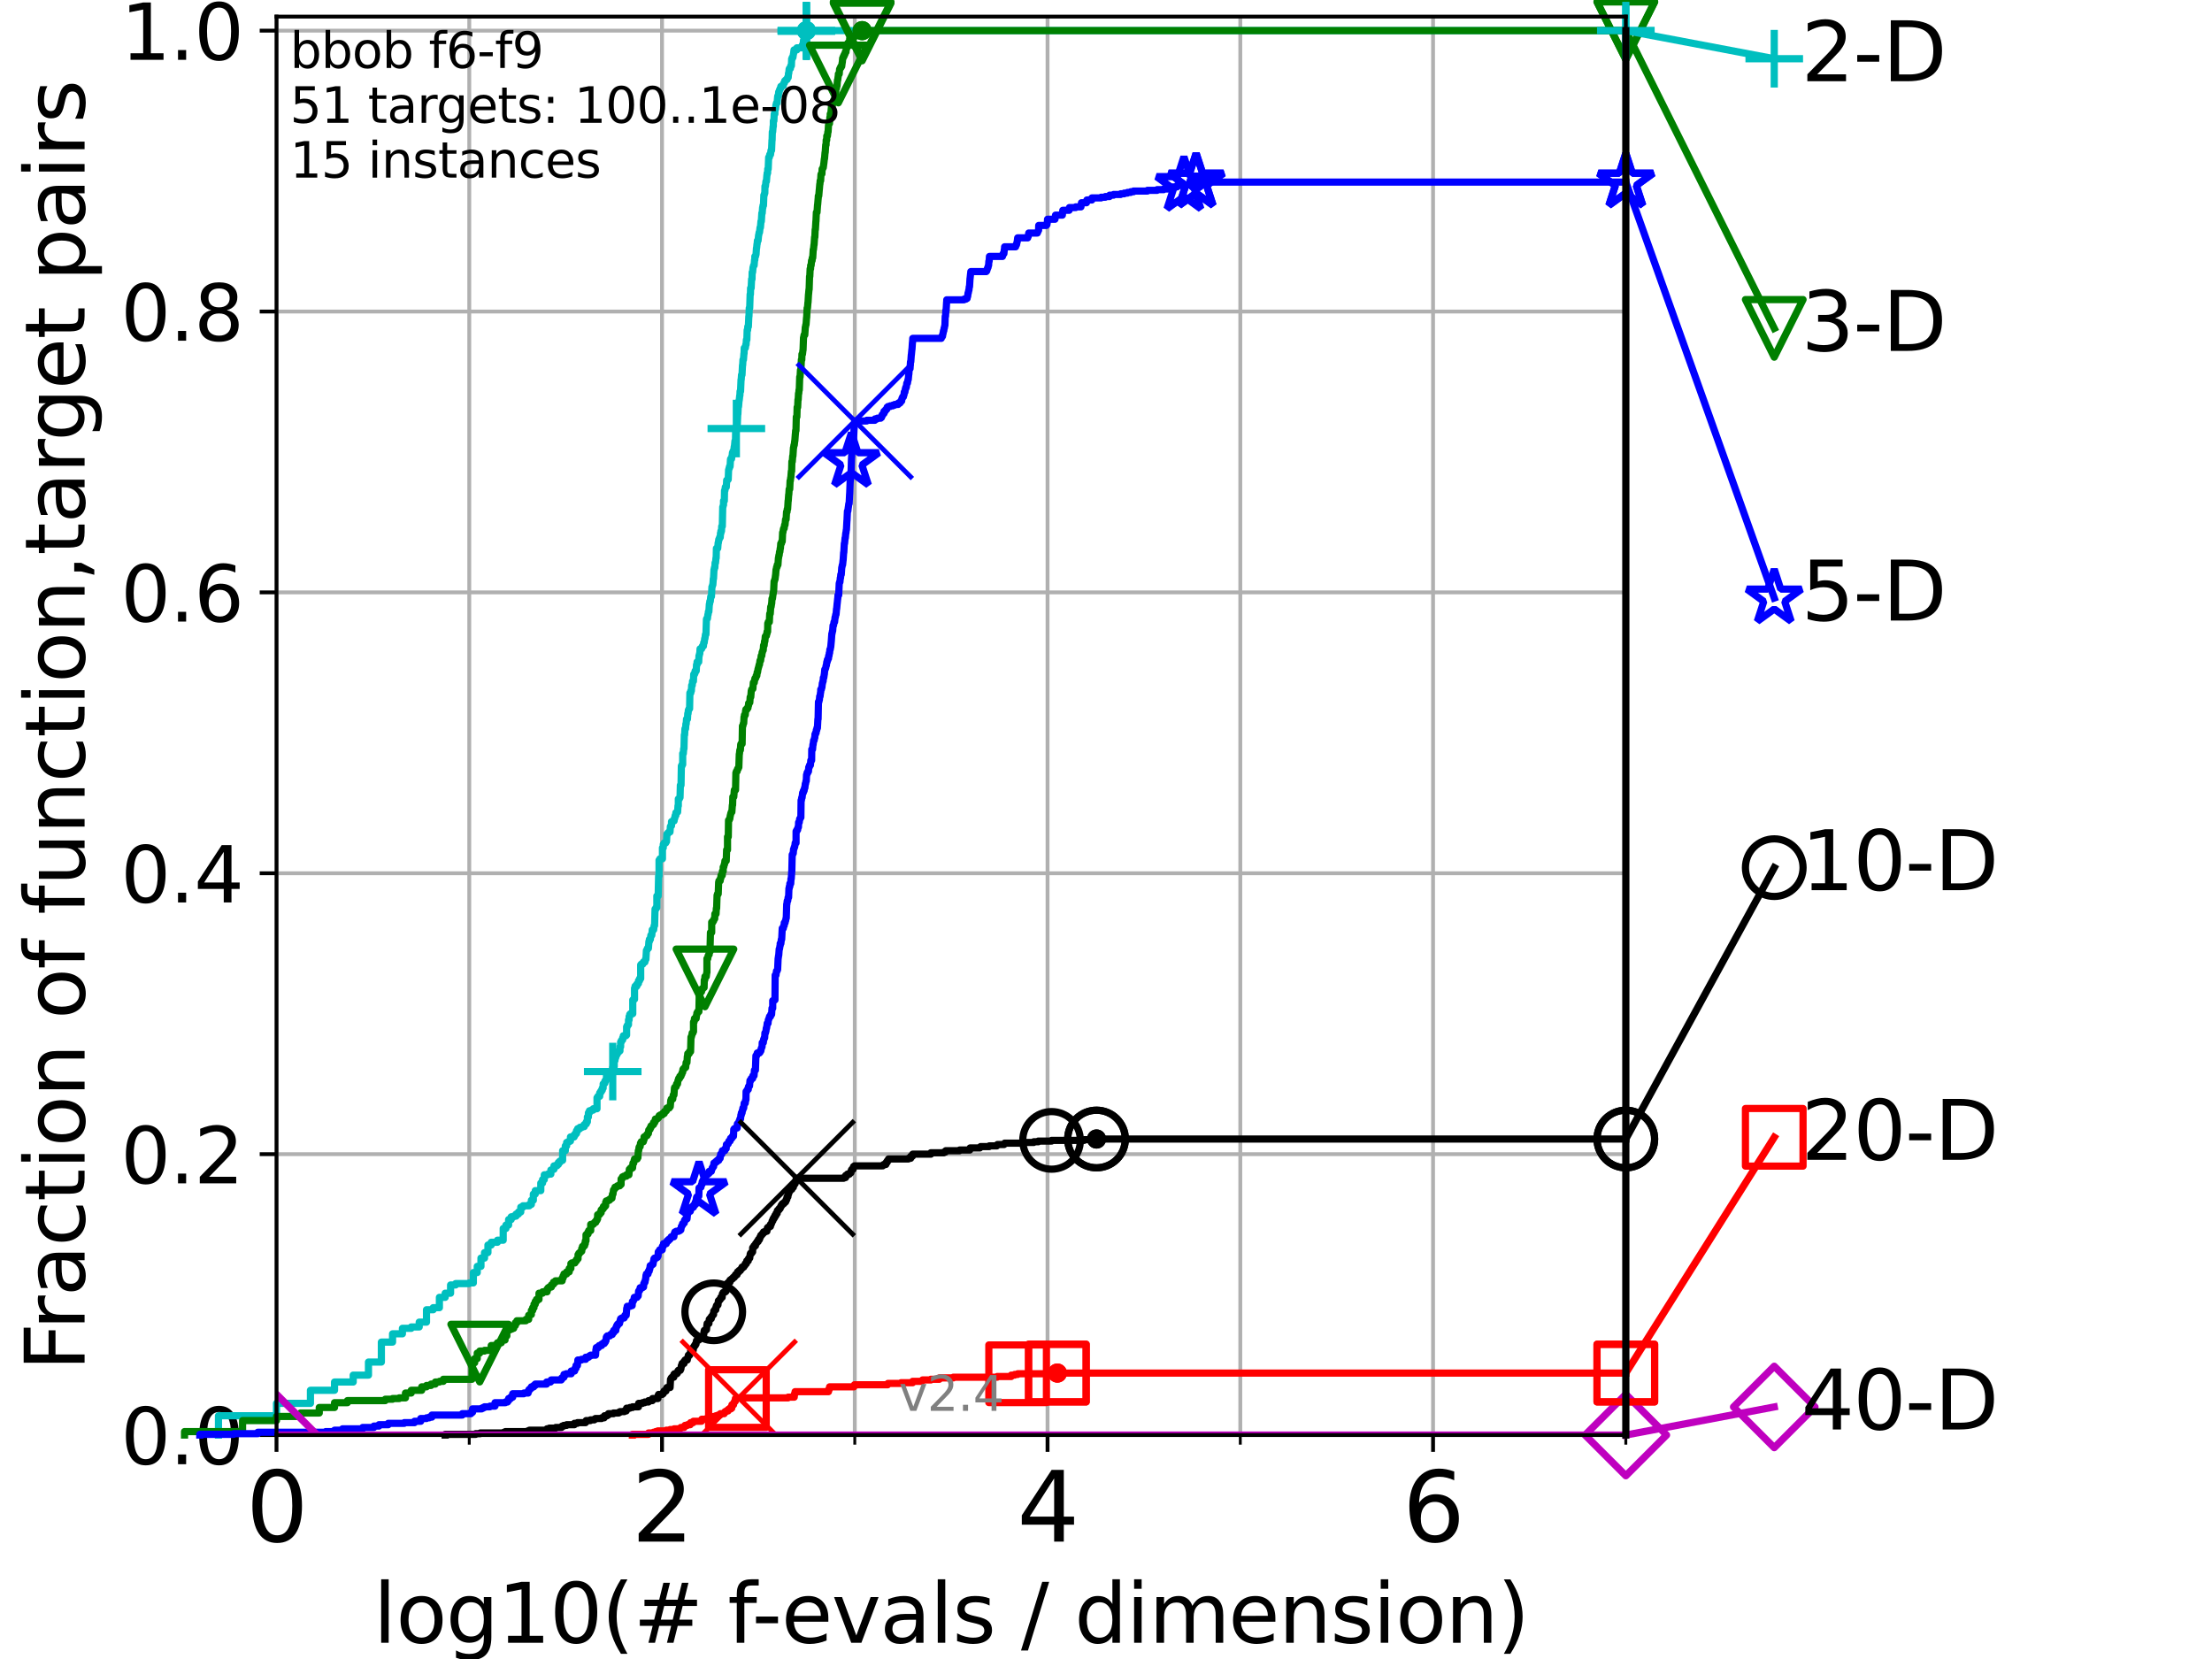 <?xml version="1.0" encoding="utf-8" standalone="no"?>
<!DOCTYPE svg PUBLIC "-//W3C//DTD SVG 1.1//EN"
  "http://www.w3.org/Graphics/SVG/1.1/DTD/svg11.dtd">
<svg height="345.6pt" version="1.1" viewBox="0 0 460.8 345.6" width="460.8pt" xmlns="http://www.w3.org/2000/svg" xmlns:xlink="http://www.w3.org/1999/xlink">
 <defs>
  <style type="text/css">*{stroke-linecap:butt;stroke-linejoin:round;}</style>
 </defs>
 <g id="figure_1">
  <g id="patch_1">
   <path d="M 0 345.6 
L 460.8 345.6 
L 460.8 0 
L 0 0 
z
" style="fill:#ffffff;"/>
  </g>
  <g id="axes_1">
   <g id="patch_2">
    <path d="M 57.6 298.944 
L 338.688 298.944 
L 338.688 3.456 
L 57.6 3.456 
z
" style="fill:#ffffff;"/>
   </g>
   <g id="matplotlib.axis_1">
    <g id="xtick_1">
     <g id="line2d_1">
      <path clip-path="url(#p525fc50584)" d="M 57.6 298.944 
L 57.6 3.456 
" style="fill:none;stroke:#b0b0b0;stroke-linecap:square;stroke-width:0.8;"/>
     </g>
     <g id="line2d_2">
      <defs>
       <path d="M 0 0 
L 0 3.5 
" id="ma1346ef159" style="stroke:#000000;stroke-width:0.8;"/>
      </defs>
      <g>
       <use style="stroke:#000000;stroke-width:0.8;" x="57.6" xlink:href="#ma1346ef159" y="298.944"/>
      </g>
     </g>
     <g id="text_1">
      <!-- 0 -->
      <g transform="translate(51.237 321.141)scale(0.2 -0.2)">
       <defs>
        <path d="M 2034 4250 
Q 1547 4250 1301 3770 
Q 1056 3291 1056 2328 
Q 1056 1369 1301 889 
Q 1547 409 2034 409 
Q 2525 409 2770 889 
Q 3016 1369 3016 2328 
Q 3016 3291 2770 3770 
Q 2525 4250 2034 4250 
z
M 2034 4750 
Q 2819 4750 3233 4129 
Q 3647 3509 3647 2328 
Q 3647 1150 3233 529 
Q 2819 -91 2034 -91 
Q 1250 -91 836 529 
Q 422 1150 422 2328 
Q 422 3509 836 4129 
Q 1250 4750 2034 4750 
z
" id="DejaVuSans-30" transform="scale(0.016)"/>
       </defs>
       <use xlink:href="#DejaVuSans-30"/>
      </g>
     </g>
    </g>
    <g id="xtick_2">
     <g id="line2d_3">
      <path clip-path="url(#p525fc50584)" d="M 137.911 298.944 
L 137.911 3.456 
" style="fill:none;stroke:#b0b0b0;stroke-linecap:square;stroke-width:0.8;"/>
     </g>
     <g id="line2d_4">
      <g>
       <use style="stroke:#000000;stroke-width:0.8;" x="137.911" xlink:href="#ma1346ef159" y="298.944"/>
      </g>
     </g>
     <g id="text_2">
      <!-- 2 -->
      <g transform="translate(131.548 321.141)scale(0.2 -0.2)">
       <defs>
        <path d="M 1228 531 
L 3431 531 
L 3431 0 
L 469 0 
L 469 531 
Q 828 903 1448 1529 
Q 2069 2156 2228 2338 
Q 2531 2678 2651 2914 
Q 2772 3150 2772 3378 
Q 2772 3750 2511 3984 
Q 2250 4219 1831 4219 
Q 1534 4219 1204 4116 
Q 875 4013 500 3803 
L 500 4441 
Q 881 4594 1212 4672 
Q 1544 4750 1819 4750 
Q 2544 4750 2975 4387 
Q 3406 4025 3406 3419 
Q 3406 3131 3298 2873 
Q 3191 2616 2906 2266 
Q 2828 2175 2409 1742 
Q 1991 1309 1228 531 
z
" id="DejaVuSans-32" transform="scale(0.016)"/>
       </defs>
       <use xlink:href="#DejaVuSans-32"/>
      </g>
     </g>
    </g>
    <g id="xtick_3">
     <g id="line2d_5">
      <path clip-path="url(#p525fc50584)" d="M 218.222 298.944 
L 218.222 3.456 
" style="fill:none;stroke:#b0b0b0;stroke-linecap:square;stroke-width:0.8;"/>
     </g>
     <g id="line2d_6">
      <g>
       <use style="stroke:#000000;stroke-width:0.8;" x="218.222" xlink:href="#ma1346ef159" y="298.944"/>
      </g>
     </g>
     <g id="text_3">
      <!-- 4 -->
      <g transform="translate(211.859 321.141)scale(0.2 -0.2)">
       <defs>
        <path d="M 2419 4116 
L 825 1625 
L 2419 1625 
L 2419 4116 
z
M 2253 4666 
L 3047 4666 
L 3047 1625 
L 3713 1625 
L 3713 1100 
L 3047 1100 
L 3047 0 
L 2419 0 
L 2419 1100 
L 313 1100 
L 313 1709 
L 2253 4666 
z
" id="DejaVuSans-34" transform="scale(0.016)"/>
       </defs>
       <use xlink:href="#DejaVuSans-34"/>
      </g>
     </g>
    </g>
    <g id="xtick_4">
     <g id="line2d_7">
      <path clip-path="url(#p525fc50584)" d="M 298.533 298.944 
L 298.533 3.456 
" style="fill:none;stroke:#b0b0b0;stroke-linecap:square;stroke-width:0.8;"/>
     </g>
     <g id="line2d_8">
      <g>
       <use style="stroke:#000000;stroke-width:0.8;" x="298.533" xlink:href="#ma1346ef159" y="298.944"/>
      </g>
     </g>
     <g id="text_4">
      <!-- 6 -->
      <g transform="translate(292.17 321.141)scale(0.2 -0.2)">
       <defs>
        <path d="M 2113 2584 
Q 1688 2584 1439 2293 
Q 1191 2003 1191 1497 
Q 1191 994 1439 701 
Q 1688 409 2113 409 
Q 2538 409 2786 701 
Q 3034 994 3034 1497 
Q 3034 2003 2786 2293 
Q 2538 2584 2113 2584 
z
M 3366 4563 
L 3366 3988 
Q 3128 4100 2886 4159 
Q 2644 4219 2406 4219 
Q 1781 4219 1451 3797 
Q 1122 3375 1075 2522 
Q 1259 2794 1537 2939 
Q 1816 3084 2150 3084 
Q 2853 3084 3261 2657 
Q 3669 2231 3669 1497 
Q 3669 778 3244 343 
Q 2819 -91 2113 -91 
Q 1303 -91 875 529 
Q 447 1150 447 2328 
Q 447 3434 972 4092 
Q 1497 4750 2381 4750 
Q 2619 4750 2861 4703 
Q 3103 4656 3366 4563 
z
" id="DejaVuSans-36" transform="scale(0.016)"/>
       </defs>
       <use xlink:href="#DejaVuSans-36"/>
      </g>
     </g>
    </g>
    <g id="xtick_5">
     <g id="line2d_9">
      <path clip-path="url(#p525fc50584)" d="M 97.755 298.944 
L 97.755 3.456 
" style="fill:none;stroke:#b0b0b0;stroke-linecap:square;stroke-width:0.8;"/>
     </g>
     <g id="line2d_10">
      <defs>
       <path d="M 0 0 
L 0 2 
" id="ma3147f8c26" style="stroke:#000000;stroke-width:0.6;"/>
      </defs>
      <g>
       <use style="stroke:#000000;stroke-width:0.6;" x="97.755" xlink:href="#ma3147f8c26" y="298.944"/>
      </g>
     </g>
    </g>
    <g id="xtick_6">
     <g id="line2d_11">
      <path clip-path="url(#p525fc50584)" d="M 178.066 298.944 
L 178.066 3.456 
" style="fill:none;stroke:#b0b0b0;stroke-linecap:square;stroke-width:0.8;"/>
     </g>
     <g id="line2d_12">
      <g>
       <use style="stroke:#000000;stroke-width:0.6;" x="178.066" xlink:href="#ma3147f8c26" y="298.944"/>
      </g>
     </g>
    </g>
    <g id="xtick_7">
     <g id="line2d_13">
      <path clip-path="url(#p525fc50584)" d="M 258.377 298.944 
L 258.377 3.456 
" style="fill:none;stroke:#b0b0b0;stroke-linecap:square;stroke-width:0.8;"/>
     </g>
     <g id="line2d_14">
      <g>
       <use style="stroke:#000000;stroke-width:0.6;" x="258.377" xlink:href="#ma3147f8c26" y="298.944"/>
      </g>
     </g>
    </g>
    <g id="xtick_8">
     <g id="line2d_15">
      <path clip-path="url(#p525fc50584)" d="M 338.688 298.944 
L 338.688 3.456 
" style="fill:none;stroke:#b0b0b0;stroke-linecap:square;stroke-width:0.8;"/>
     </g>
     <g id="line2d_16">
      <g>
       <use style="stroke:#000000;stroke-width:0.6;" x="338.688" xlink:href="#ma3147f8c26" y="298.944"/>
      </g>
     </g>
    </g>
    <g id="text_5">
     <!-- log10(# f-evals / dimension) -->
     <g transform="translate(77.764 342.218)scale(0.17 -0.17)">
      <defs>
       <path d="M 603 4863 
L 1178 4863 
L 1178 0 
L 603 0 
L 603 4863 
z
" id="DejaVuSans-6c" transform="scale(0.016)"/>
       <path d="M 1959 3097 
Q 1497 3097 1228 2736 
Q 959 2375 959 1747 
Q 959 1119 1226 758 
Q 1494 397 1959 397 
Q 2419 397 2687 759 
Q 2956 1122 2956 1747 
Q 2956 2369 2687 2733 
Q 2419 3097 1959 3097 
z
M 1959 3584 
Q 2709 3584 3137 3096 
Q 3566 2609 3566 1747 
Q 3566 888 3137 398 
Q 2709 -91 1959 -91 
Q 1206 -91 779 398 
Q 353 888 353 1747 
Q 353 2609 779 3096 
Q 1206 3584 1959 3584 
z
" id="DejaVuSans-6f" transform="scale(0.016)"/>
       <path d="M 2906 1791 
Q 2906 2416 2648 2759 
Q 2391 3103 1925 3103 
Q 1463 3103 1205 2759 
Q 947 2416 947 1791 
Q 947 1169 1205 825 
Q 1463 481 1925 481 
Q 2391 481 2648 825 
Q 2906 1169 2906 1791 
z
M 3481 434 
Q 3481 -459 3084 -895 
Q 2688 -1331 1869 -1331 
Q 1566 -1331 1297 -1286 
Q 1028 -1241 775 -1147 
L 775 -588 
Q 1028 -725 1275 -790 
Q 1522 -856 1778 -856 
Q 2344 -856 2625 -561 
Q 2906 -266 2906 331 
L 2906 616 
Q 2728 306 2450 153 
Q 2172 0 1784 0 
Q 1141 0 747 490 
Q 353 981 353 1791 
Q 353 2603 747 3093 
Q 1141 3584 1784 3584 
Q 2172 3584 2450 3431 
Q 2728 3278 2906 2969 
L 2906 3500 
L 3481 3500 
L 3481 434 
z
" id="DejaVuSans-67" transform="scale(0.016)"/>
       <path d="M 794 531 
L 1825 531 
L 1825 4091 
L 703 3866 
L 703 4441 
L 1819 4666 
L 2450 4666 
L 2450 531 
L 3481 531 
L 3481 0 
L 794 0 
L 794 531 
z
" id="DejaVuSans-31" transform="scale(0.016)"/>
       <path d="M 1984 4856 
Q 1566 4138 1362 3434 
Q 1159 2731 1159 2009 
Q 1159 1288 1364 580 
Q 1569 -128 1984 -844 
L 1484 -844 
Q 1016 -109 783 600 
Q 550 1309 550 2009 
Q 550 2706 781 3412 
Q 1013 4119 1484 4856 
L 1984 4856 
z
" id="DejaVuSans-28" transform="scale(0.016)"/>
       <path d="M 3272 2816 
L 2363 2816 
L 2100 1772 
L 3016 1772 
L 3272 2816 
z
M 2803 4594 
L 2478 3297 
L 3391 3297 
L 3719 4594 
L 4219 4594 
L 3897 3297 
L 4872 3297 
L 4872 2816 
L 3775 2816 
L 3519 1772 
L 4513 1772 
L 4513 1294 
L 3397 1294 
L 3072 0 
L 2572 0 
L 2894 1294 
L 1978 1294 
L 1656 0 
L 1153 0 
L 1478 1294 
L 494 1294 
L 494 1772 
L 1594 1772 
L 1856 2816 
L 850 2816 
L 850 3297 
L 1978 3297 
L 2297 4594 
L 2803 4594 
z
" id="DejaVuSans-23" transform="scale(0.016)"/>
       <path id="DejaVuSans-20" transform="scale(0.016)"/>
       <path d="M 2375 4863 
L 2375 4384 
L 1825 4384 
Q 1516 4384 1395 4259 
Q 1275 4134 1275 3809 
L 1275 3500 
L 2222 3500 
L 2222 3053 
L 1275 3053 
L 1275 0 
L 697 0 
L 697 3053 
L 147 3053 
L 147 3500 
L 697 3500 
L 697 3744 
Q 697 4328 969 4595 
Q 1241 4863 1831 4863 
L 2375 4863 
z
" id="DejaVuSans-66" transform="scale(0.016)"/>
       <path d="M 313 2009 
L 1997 2009 
L 1997 1497 
L 313 1497 
L 313 2009 
z
" id="DejaVuSans-2d" transform="scale(0.016)"/>
       <path d="M 3597 1894 
L 3597 1613 
L 953 1613 
Q 991 1019 1311 708 
Q 1631 397 2203 397 
Q 2534 397 2845 478 
Q 3156 559 3463 722 
L 3463 178 
Q 3153 47 2828 -22 
Q 2503 -91 2169 -91 
Q 1331 -91 842 396 
Q 353 884 353 1716 
Q 353 2575 817 3079 
Q 1281 3584 2069 3584 
Q 2775 3584 3186 3129 
Q 3597 2675 3597 1894 
z
M 3022 2063 
Q 3016 2534 2758 2815 
Q 2500 3097 2075 3097 
Q 1594 3097 1305 2825 
Q 1016 2553 972 2059 
L 3022 2063 
z
" id="DejaVuSans-65" transform="scale(0.016)"/>
       <path d="M 191 3500 
L 800 3500 
L 1894 563 
L 2988 3500 
L 3597 3500 
L 2284 0 
L 1503 0 
L 191 3500 
z
" id="DejaVuSans-76" transform="scale(0.016)"/>
       <path d="M 2194 1759 
Q 1497 1759 1228 1600 
Q 959 1441 959 1056 
Q 959 750 1161 570 
Q 1363 391 1709 391 
Q 2188 391 2477 730 
Q 2766 1069 2766 1631 
L 2766 1759 
L 2194 1759 
z
M 3341 1997 
L 3341 0 
L 2766 0 
L 2766 531 
Q 2569 213 2275 61 
Q 1981 -91 1556 -91 
Q 1019 -91 701 211 
Q 384 513 384 1019 
Q 384 1609 779 1909 
Q 1175 2209 1959 2209 
L 2766 2209 
L 2766 2266 
Q 2766 2663 2505 2880 
Q 2244 3097 1772 3097 
Q 1472 3097 1187 3025 
Q 903 2953 641 2809 
L 641 3341 
Q 956 3463 1253 3523 
Q 1550 3584 1831 3584 
Q 2591 3584 2966 3190 
Q 3341 2797 3341 1997 
z
" id="DejaVuSans-61" transform="scale(0.016)"/>
       <path d="M 2834 3397 
L 2834 2853 
Q 2591 2978 2328 3040 
Q 2066 3103 1784 3103 
Q 1356 3103 1142 2972 
Q 928 2841 928 2578 
Q 928 2378 1081 2264 
Q 1234 2150 1697 2047 
L 1894 2003 
Q 2506 1872 2764 1633 
Q 3022 1394 3022 966 
Q 3022 478 2636 193 
Q 2250 -91 1575 -91 
Q 1294 -91 989 -36 
Q 684 19 347 128 
L 347 722 
Q 666 556 975 473 
Q 1284 391 1588 391 
Q 1994 391 2212 530 
Q 2431 669 2431 922 
Q 2431 1156 2273 1281 
Q 2116 1406 1581 1522 
L 1381 1569 
Q 847 1681 609 1914 
Q 372 2147 372 2553 
Q 372 3047 722 3315 
Q 1072 3584 1716 3584 
Q 2034 3584 2315 3537 
Q 2597 3491 2834 3397 
z
" id="DejaVuSans-73" transform="scale(0.016)"/>
       <path d="M 1625 4666 
L 2156 4666 
L 531 -594 
L 0 -594 
L 1625 4666 
z
" id="DejaVuSans-2f" transform="scale(0.016)"/>
       <path d="M 2906 2969 
L 2906 4863 
L 3481 4863 
L 3481 0 
L 2906 0 
L 2906 525 
Q 2725 213 2448 61 
Q 2172 -91 1784 -91 
Q 1150 -91 751 415 
Q 353 922 353 1747 
Q 353 2572 751 3078 
Q 1150 3584 1784 3584 
Q 2172 3584 2448 3432 
Q 2725 3281 2906 2969 
z
M 947 1747 
Q 947 1113 1208 752 
Q 1469 391 1925 391 
Q 2381 391 2643 752 
Q 2906 1113 2906 1747 
Q 2906 2381 2643 2742 
Q 2381 3103 1925 3103 
Q 1469 3103 1208 2742 
Q 947 2381 947 1747 
z
" id="DejaVuSans-64" transform="scale(0.016)"/>
       <path d="M 603 3500 
L 1178 3500 
L 1178 0 
L 603 0 
L 603 3500 
z
M 603 4863 
L 1178 4863 
L 1178 4134 
L 603 4134 
L 603 4863 
z
" id="DejaVuSans-69" transform="scale(0.016)"/>
       <path d="M 3328 2828 
Q 3544 3216 3844 3400 
Q 4144 3584 4550 3584 
Q 5097 3584 5394 3201 
Q 5691 2819 5691 2113 
L 5691 0 
L 5113 0 
L 5113 2094 
Q 5113 2597 4934 2840 
Q 4756 3084 4391 3084 
Q 3944 3084 3684 2787 
Q 3425 2491 3425 1978 
L 3425 0 
L 2847 0 
L 2847 2094 
Q 2847 2600 2669 2842 
Q 2491 3084 2119 3084 
Q 1678 3084 1418 2786 
Q 1159 2488 1159 1978 
L 1159 0 
L 581 0 
L 581 3500 
L 1159 3500 
L 1159 2956 
Q 1356 3278 1631 3431 
Q 1906 3584 2284 3584 
Q 2666 3584 2933 3390 
Q 3200 3197 3328 2828 
z
" id="DejaVuSans-6d" transform="scale(0.016)"/>
       <path d="M 3513 2113 
L 3513 0 
L 2938 0 
L 2938 2094 
Q 2938 2591 2744 2837 
Q 2550 3084 2163 3084 
Q 1697 3084 1428 2787 
Q 1159 2491 1159 1978 
L 1159 0 
L 581 0 
L 581 3500 
L 1159 3500 
L 1159 2956 
Q 1366 3272 1645 3428 
Q 1925 3584 2291 3584 
Q 2894 3584 3203 3211 
Q 3513 2838 3513 2113 
z
" id="DejaVuSans-6e" transform="scale(0.016)"/>
       <path d="M 513 4856 
L 1013 4856 
Q 1481 4119 1714 3412 
Q 1947 2706 1947 2009 
Q 1947 1309 1714 600 
Q 1481 -109 1013 -844 
L 513 -844 
Q 928 -128 1133 580 
Q 1338 1288 1338 2009 
Q 1338 2731 1133 3434 
Q 928 4138 513 4856 
z
" id="DejaVuSans-29" transform="scale(0.016)"/>
      </defs>
      <use xlink:href="#DejaVuSans-6c"/>
      <use x="27.783" xlink:href="#DejaVuSans-6f"/>
      <use x="88.965" xlink:href="#DejaVuSans-67"/>
      <use x="152.441" xlink:href="#DejaVuSans-31"/>
      <use x="216.064" xlink:href="#DejaVuSans-30"/>
      <use x="279.688" xlink:href="#DejaVuSans-28"/>
      <use x="318.701" xlink:href="#DejaVuSans-23"/>
      <use x="402.49" xlink:href="#DejaVuSans-20"/>
      <use x="434.277" xlink:href="#DejaVuSans-66"/>
      <use x="463.982" xlink:href="#DejaVuSans-2d"/>
      <use x="500.066" xlink:href="#DejaVuSans-65"/>
      <use x="561.59" xlink:href="#DejaVuSans-76"/>
      <use x="620.77" xlink:href="#DejaVuSans-61"/>
      <use x="682.049" xlink:href="#DejaVuSans-6c"/>
      <use x="709.832" xlink:href="#DejaVuSans-73"/>
      <use x="761.932" xlink:href="#DejaVuSans-20"/>
      <use x="793.719" xlink:href="#DejaVuSans-2f"/>
      <use x="827.41" xlink:href="#DejaVuSans-20"/>
      <use x="859.197" xlink:href="#DejaVuSans-64"/>
      <use x="922.674" xlink:href="#DejaVuSans-69"/>
      <use x="950.457" xlink:href="#DejaVuSans-6d"/>
      <use x="1047.869" xlink:href="#DejaVuSans-65"/>
      <use x="1109.393" xlink:href="#DejaVuSans-6e"/>
      <use x="1172.771" xlink:href="#DejaVuSans-73"/>
      <use x="1224.871" xlink:href="#DejaVuSans-69"/>
      <use x="1252.654" xlink:href="#DejaVuSans-6f"/>
      <use x="1313.836" xlink:href="#DejaVuSans-6e"/>
      <use x="1377.215" xlink:href="#DejaVuSans-29"/>
     </g>
    </g>
   </g>
   <g id="matplotlib.axis_2">
    <g id="ytick_1">
     <g id="line2d_17">
      <path clip-path="url(#p525fc50584)" d="M 57.6 298.944 
L 338.688 298.944 
" style="fill:none;stroke:#b0b0b0;stroke-linecap:square;stroke-width:0.8;"/>
     </g>
     <g id="line2d_18">
      <defs>
       <path d="M 0 0 
L -3.5 0 
" id="m817b1154f8" style="stroke:#000000;stroke-width:0.8;"/>
      </defs>
      <g>
       <use style="stroke:#000000;stroke-width:0.8;" x="57.6" xlink:href="#m817b1154f8" y="298.944"/>
      </g>
     </g>
     <g id="text_6">
      <!-- 0.0 -->
      <g transform="translate(25.155 305.023)scale(0.16 -0.16)">
       <defs>
        <path d="M 684 794 
L 1344 794 
L 1344 0 
L 684 0 
L 684 794 
z
" id="DejaVuSans-2e" transform="scale(0.016)"/>
       </defs>
       <use xlink:href="#DejaVuSans-30"/>
       <use x="63.623" xlink:href="#DejaVuSans-2e"/>
       <use x="95.41" xlink:href="#DejaVuSans-30"/>
      </g>
     </g>
    </g>
    <g id="ytick_2">
     <g id="line2d_19">
      <path clip-path="url(#p525fc50584)" d="M 57.6 240.432 
L 338.688 240.432 
" style="fill:none;stroke:#b0b0b0;stroke-linecap:square;stroke-width:0.8;"/>
     </g>
     <g id="line2d_20">
      <g>
       <use style="stroke:#000000;stroke-width:0.8;" x="57.6" xlink:href="#m817b1154f8" y="240.432"/>
      </g>
     </g>
     <g id="text_7">
      <!-- 0.2 -->
      <g transform="translate(25.155 246.51)scale(0.16 -0.16)">
       <use xlink:href="#DejaVuSans-30"/>
       <use x="63.623" xlink:href="#DejaVuSans-2e"/>
       <use x="95.41" xlink:href="#DejaVuSans-32"/>
      </g>
     </g>
    </g>
    <g id="ytick_3">
     <g id="line2d_21">
      <path clip-path="url(#p525fc50584)" d="M 57.6 181.919 
L 338.688 181.919 
" style="fill:none;stroke:#b0b0b0;stroke-linecap:square;stroke-width:0.8;"/>
     </g>
     <g id="line2d_22">
      <g>
       <use style="stroke:#000000;stroke-width:0.8;" x="57.6" xlink:href="#m817b1154f8" y="181.919"/>
      </g>
     </g>
     <g id="text_8">
      <!-- 0.4 -->
      <g transform="translate(25.155 187.998)scale(0.16 -0.16)">
       <use xlink:href="#DejaVuSans-30"/>
       <use x="63.623" xlink:href="#DejaVuSans-2e"/>
       <use x="95.41" xlink:href="#DejaVuSans-34"/>
      </g>
     </g>
    </g>
    <g id="ytick_4">
     <g id="line2d_23">
      <path clip-path="url(#p525fc50584)" d="M 57.6 123.407 
L 338.688 123.407 
" style="fill:none;stroke:#b0b0b0;stroke-linecap:square;stroke-width:0.8;"/>
     </g>
     <g id="line2d_24">
      <g>
       <use style="stroke:#000000;stroke-width:0.8;" x="57.6" xlink:href="#m817b1154f8" y="123.407"/>
      </g>
     </g>
     <g id="text_9">
      <!-- 0.6 -->
      <g transform="translate(25.155 129.485)scale(0.16 -0.16)">
       <use xlink:href="#DejaVuSans-30"/>
       <use x="63.623" xlink:href="#DejaVuSans-2e"/>
       <use x="95.41" xlink:href="#DejaVuSans-36"/>
      </g>
     </g>
    </g>
    <g id="ytick_5">
     <g id="line2d_25">
      <path clip-path="url(#p525fc50584)" d="M 57.6 64.894 
L 338.688 64.894 
" style="fill:none;stroke:#b0b0b0;stroke-linecap:square;stroke-width:0.8;"/>
     </g>
     <g id="line2d_26">
      <g>
       <use style="stroke:#000000;stroke-width:0.8;" x="57.6" xlink:href="#m817b1154f8" y="64.894"/>
      </g>
     </g>
     <g id="text_10">
      <!-- 0.8 -->
      <g transform="translate(25.155 70.973)scale(0.16 -0.16)">
       <defs>
        <path d="M 2034 2216 
Q 1584 2216 1326 1975 
Q 1069 1734 1069 1313 
Q 1069 891 1326 650 
Q 1584 409 2034 409 
Q 2484 409 2743 651 
Q 3003 894 3003 1313 
Q 3003 1734 2745 1975 
Q 2488 2216 2034 2216 
z
M 1403 2484 
Q 997 2584 770 2862 
Q 544 3141 544 3541 
Q 544 4100 942 4425 
Q 1341 4750 2034 4750 
Q 2731 4750 3128 4425 
Q 3525 4100 3525 3541 
Q 3525 3141 3298 2862 
Q 3072 2584 2669 2484 
Q 3125 2378 3379 2068 
Q 3634 1759 3634 1313 
Q 3634 634 3220 271 
Q 2806 -91 2034 -91 
Q 1263 -91 848 271 
Q 434 634 434 1313 
Q 434 1759 690 2068 
Q 947 2378 1403 2484 
z
M 1172 3481 
Q 1172 3119 1398 2916 
Q 1625 2713 2034 2713 
Q 2441 2713 2670 2916 
Q 2900 3119 2900 3481 
Q 2900 3844 2670 4047 
Q 2441 4250 2034 4250 
Q 1625 4250 1398 4047 
Q 1172 3844 1172 3481 
z
" id="DejaVuSans-38" transform="scale(0.016)"/>
       </defs>
       <use xlink:href="#DejaVuSans-30"/>
       <use x="63.623" xlink:href="#DejaVuSans-2e"/>
       <use x="95.41" xlink:href="#DejaVuSans-38"/>
      </g>
     </g>
    </g>
    <g id="ytick_6">
     <g id="line2d_27">
      <path clip-path="url(#p525fc50584)" d="M 57.6 6.382 
L 338.688 6.382 
" style="fill:none;stroke:#b0b0b0;stroke-linecap:square;stroke-width:0.8;"/>
     </g>
     <g id="line2d_28">
      <g>
       <use style="stroke:#000000;stroke-width:0.8;" x="57.6" xlink:href="#m817b1154f8" y="6.382"/>
      </g>
     </g>
     <g id="text_11">
      <!-- 1.0 -->
      <g transform="translate(25.155 12.46)scale(0.16 -0.16)">
       <use xlink:href="#DejaVuSans-31"/>
       <use x="63.623" xlink:href="#DejaVuSans-2e"/>
       <use x="95.41" xlink:href="#DejaVuSans-30"/>
      </g>
     </g>
    </g>
    <g id="text_12">
     <!-- Fraction of function,target pairs -->
     <g transform="translate(17.62 285.585)rotate(-90)scale(0.17 -0.17)">
      <defs>
       <path d="M 628 4666 
L 3309 4666 
L 3309 4134 
L 1259 4134 
L 1259 2759 
L 3109 2759 
L 3109 2228 
L 1259 2228 
L 1259 0 
L 628 0 
L 628 4666 
z
" id="DejaVuSans-46" transform="scale(0.016)"/>
       <path d="M 2631 2963 
Q 2534 3019 2420 3045 
Q 2306 3072 2169 3072 
Q 1681 3072 1420 2755 
Q 1159 2438 1159 1844 
L 1159 0 
L 581 0 
L 581 3500 
L 1159 3500 
L 1159 2956 
Q 1341 3275 1631 3429 
Q 1922 3584 2338 3584 
Q 2397 3584 2469 3576 
Q 2541 3569 2628 3553 
L 2631 2963 
z
" id="DejaVuSans-72" transform="scale(0.016)"/>
       <path d="M 3122 3366 
L 3122 2828 
Q 2878 2963 2633 3030 
Q 2388 3097 2138 3097 
Q 1578 3097 1268 2742 
Q 959 2388 959 1747 
Q 959 1106 1268 751 
Q 1578 397 2138 397 
Q 2388 397 2633 464 
Q 2878 531 3122 666 
L 3122 134 
Q 2881 22 2623 -34 
Q 2366 -91 2075 -91 
Q 1284 -91 818 406 
Q 353 903 353 1747 
Q 353 2603 823 3093 
Q 1294 3584 2113 3584 
Q 2378 3584 2631 3529 
Q 2884 3475 3122 3366 
z
" id="DejaVuSans-63" transform="scale(0.016)"/>
       <path d="M 1172 4494 
L 1172 3500 
L 2356 3500 
L 2356 3053 
L 1172 3053 
L 1172 1153 
Q 1172 725 1289 603 
Q 1406 481 1766 481 
L 2356 481 
L 2356 0 
L 1766 0 
Q 1100 0 847 248 
Q 594 497 594 1153 
L 594 3053 
L 172 3053 
L 172 3500 
L 594 3500 
L 594 4494 
L 1172 4494 
z
" id="DejaVuSans-74" transform="scale(0.016)"/>
       <path d="M 544 1381 
L 544 3500 
L 1119 3500 
L 1119 1403 
Q 1119 906 1312 657 
Q 1506 409 1894 409 
Q 2359 409 2629 706 
Q 2900 1003 2900 1516 
L 2900 3500 
L 3475 3500 
L 3475 0 
L 2900 0 
L 2900 538 
Q 2691 219 2414 64 
Q 2138 -91 1772 -91 
Q 1169 -91 856 284 
Q 544 659 544 1381 
z
M 1991 3584 
L 1991 3584 
z
" id="DejaVuSans-75" transform="scale(0.016)"/>
       <path d="M 750 794 
L 1409 794 
L 1409 256 
L 897 -744 
L 494 -744 
L 750 256 
L 750 794 
z
" id="DejaVuSans-2c" transform="scale(0.016)"/>
       <path d="M 1159 525 
L 1159 -1331 
L 581 -1331 
L 581 3500 
L 1159 3500 
L 1159 2969 
Q 1341 3281 1617 3432 
Q 1894 3584 2278 3584 
Q 2916 3584 3314 3078 
Q 3713 2572 3713 1747 
Q 3713 922 3314 415 
Q 2916 -91 2278 -91 
Q 1894 -91 1617 61 
Q 1341 213 1159 525 
z
M 3116 1747 
Q 3116 2381 2855 2742 
Q 2594 3103 2138 3103 
Q 1681 3103 1420 2742 
Q 1159 2381 1159 1747 
Q 1159 1113 1420 752 
Q 1681 391 2138 391 
Q 2594 391 2855 752 
Q 3116 1113 3116 1747 
z
" id="DejaVuSans-70" transform="scale(0.016)"/>
      </defs>
      <use xlink:href="#DejaVuSans-46"/>
      <use x="50.27" xlink:href="#DejaVuSans-72"/>
      <use x="91.383" xlink:href="#DejaVuSans-61"/>
      <use x="152.662" xlink:href="#DejaVuSans-63"/>
      <use x="207.643" xlink:href="#DejaVuSans-74"/>
      <use x="246.852" xlink:href="#DejaVuSans-69"/>
      <use x="274.635" xlink:href="#DejaVuSans-6f"/>
      <use x="335.816" xlink:href="#DejaVuSans-6e"/>
      <use x="399.195" xlink:href="#DejaVuSans-20"/>
      <use x="430.982" xlink:href="#DejaVuSans-6f"/>
      <use x="492.164" xlink:href="#DejaVuSans-66"/>
      <use x="527.369" xlink:href="#DejaVuSans-20"/>
      <use x="559.156" xlink:href="#DejaVuSans-66"/>
      <use x="594.361" xlink:href="#DejaVuSans-75"/>
      <use x="657.74" xlink:href="#DejaVuSans-6e"/>
      <use x="721.119" xlink:href="#DejaVuSans-63"/>
      <use x="776.1" xlink:href="#DejaVuSans-74"/>
      <use x="815.309" xlink:href="#DejaVuSans-69"/>
      <use x="843.092" xlink:href="#DejaVuSans-6f"/>
      <use x="904.273" xlink:href="#DejaVuSans-6e"/>
      <use x="967.652" xlink:href="#DejaVuSans-2c"/>
      <use x="999.439" xlink:href="#DejaVuSans-74"/>
      <use x="1038.648" xlink:href="#DejaVuSans-61"/>
      <use x="1099.928" xlink:href="#DejaVuSans-72"/>
      <use x="1139.291" xlink:href="#DejaVuSans-67"/>
      <use x="1202.768" xlink:href="#DejaVuSans-65"/>
      <use x="1264.291" xlink:href="#DejaVuSans-74"/>
      <use x="1303.5" xlink:href="#DejaVuSans-20"/>
      <use x="1335.287" xlink:href="#DejaVuSans-70"/>
      <use x="1398.764" xlink:href="#DejaVuSans-61"/>
      <use x="1460.043" xlink:href="#DejaVuSans-69"/>
      <use x="1487.826" xlink:href="#DejaVuSans-72"/>
      <use x="1528.939" xlink:href="#DejaVuSans-73"/>
     </g>
    </g>
   </g>
   <g id="line2d_29">
    <defs>
     <path d="M 0 1.5 
C 0.398 1.5 0.779 1.342 1.061 1.061 
C 1.342 0.779 1.5 0.398 1.5 0 
C 1.5 -0.398 1.342 -0.779 1.061 -1.061 
C 0.779 -1.342 0.398 -1.5 0 -1.5 
C -0.398 -1.5 -0.779 -1.342 -1.061 -1.061 
C -1.342 -0.779 -1.5 -0.398 -1.5 0 
C -1.5 0.398 -1.342 0.779 -1.061 1.061 
C -0.779 1.342 -0.398 1.5 0 1.5 
z
" id="m62c787e8e6" style="stroke:#00bfbf;"/>
    </defs>
    <g>
     <use style="fill:#00bfbf;stroke:#00bfbf;" x="167.986" xlink:href="#m62c787e8e6" y="6.382"/>
     <use style="fill:#00bfbf;stroke:#00bfbf;" x="167.986" xlink:href="#m62c787e8e6" y="6.382"/>
    </g>
   </g>
   <g id="line2d_30">
    <path d="M 45.512 298.944 
L 45.512 294.928 
L 57.6 294.928 
L 57.6 292.347 
L 64.671 292.347 
L 64.671 289.622 
L 69.688 289.622 
L 69.688 287.901 
L 73.579 287.901 
L 73.579 286.467 
L 76.759 286.467 
L 76.759 283.742 
L 79.447 283.742 
L 79.447 279.583 
L 81.776 279.583 
L 81.776 277.862 
L 83.83 277.862 
L 83.83 276.715 
L 85.667 276.715 
L 85.667 276.428 
L 87.33 276.428 
L 87.33 275.424 
L 88.847 275.424 
L 88.847 272.843 
L 90.243 272.843 
L 90.243 272.413 
L 91.535 272.413 
L 91.535 270.261 
L 92.738 270.261 
L 92.738 269.401 
L 93.864 269.401 
L 93.864 267.68 
L 94.921 267.68 
L 94.921 267.393 
L 97.755 267.393 
L 97.755 267.25 
L 98.606 267.25 
L 98.606 265.099 
L 99.418 265.099 
L 99.418 263.808 
L 100.193 263.808 
L 100.193 262.087 
L 100.935 262.087 
L 100.935 260.94 
L 101.647 260.94 
L 101.647 259.362 
L 102.331 259.362 
L 102.331 258.788 
L 103.623 258.788 
L 103.623 258.358 
L 104.826 258.358 
L 104.826 255.92 
L 105.398 255.92 
L 105.398 255.203 
L 105.952 255.203 
L 105.952 254.056 
L 106.489 254.056 
L 106.489 253.482 
L 107.009 253.482 
L 107.009 253.339 
L 107.515 253.339 
L 107.515 252.908 
L 108.006 252.908 
L 108.006 252.478 
L 108.484 252.478 
L 108.484 251.474 
L 108.949 251.474 
L 108.949 251.187 
L 110.274 251.187 
L 110.274 250.901 
L 110.694 250.901 
L 110.694 250.04 
L 111.105 250.04 
L 111.105 248.749 
L 111.506 248.749 
L 111.506 248.032 
L 112.656 248.032 
L 112.656 246.455 
L 113.023 246.455 
L 113.023 245.738 
L 113.383 245.738 
L 113.383 244.734 
L 114.08 244.734 
L 114.08 244.59 
L 114.751 244.59 
L 114.751 243.73 
L 115.077 243.73 
L 115.077 243.587 
L 115.397 243.587 
L 115.397 242.87 
L 116.02 242.87 
L 116.02 242.583 
L 116.323 242.583 
L 116.323 242.152 
L 116.621 242.152 
L 116.621 241.866 
L 116.914 241.866 
L 116.914 241.722 
L 117.203 241.722 
L 117.203 239.714 
L 117.765 239.714 
L 117.765 238.711 
L 118.04 238.711 
L 118.04 237.994 
L 118.31 237.994 
L 118.31 237.85 
L 118.577 237.85 
L 118.577 237.707 
L 118.839 237.707 
L 118.839 236.846 
L 119.603 236.846 
L 119.603 236.416 
L 119.85 236.416 
L 119.85 236.129 
L 120.094 236.129 
L 120.094 235.555 
L 120.335 235.555 
L 120.335 235.125 
L 120.806 235.125 
L 120.806 234.838 
L 121.265 234.838 
L 121.265 234.695 
L 121.712 234.695 
L 121.712 234.265 
L 121.931 234.265 
L 121.931 234.121 
L 122.148 234.121 
L 122.148 233.691 
L 122.362 233.691 
L 122.362 232.687 
L 122.573 232.687 
L 122.573 231.827 
L 122.782 231.827 
L 122.782 231.397 
L 123.193 231.397 
L 123.193 231.253 
L 123.594 231.253 
L 123.594 230.966 
L 124.369 230.966 
L 124.369 228.672 
L 124.557 228.672 
L 124.557 228.385 
L 124.928 228.385 
L 124.928 227.668 
L 125.111 227.668 
L 125.111 227.381 
L 125.292 227.381 
L 125.292 227.094 
L 125.471 227.094 
L 125.471 226.664 
L 125.648 226.664 
L 125.648 225.803 
L 125.823 225.803 
L 125.823 225.66 
L 125.996 225.66 
L 125.996 225.23 
L 126.168 225.23 
L 126.168 224.943 
L 126.338 224.943 
L 126.338 224.082 
L 126.507 224.082 
L 126.507 223.652 
L 126.674 223.652 
L 126.674 223.509 
L 127.485 223.509 
L 127.485 223.222 
L 127.643 223.222 
L 127.643 222.361 
L 127.799 222.361 
L 127.799 222.218 
L 127.954 222.218 
L 127.954 220.927 
L 128.108 220.927 
L 128.108 220.354 
L 128.26 220.354 
L 128.26 219.923 
L 128.411 219.923 
L 128.411 219.637 
L 128.561 219.637 
L 128.561 219.206 
L 128.856 219.206 
L 128.856 218.92 
L 129.147 218.92 
L 129.147 218.059 
L 129.291 218.059 
L 129.291 217.055 
L 129.433 217.055 
L 129.433 216.768 
L 129.574 216.768 
L 129.574 216.625 
L 129.714 216.625 
L 129.714 216.195 
L 129.853 216.195 
L 129.853 215.765 
L 130.398 215.765 
L 130.398 215.621 
L 130.532 215.621 
L 130.532 213.9 
L 130.665 213.9 
L 130.665 213.613 
L 130.796 213.613 
L 130.796 213.47 
L 130.927 213.47 
L 130.927 212.466 
L 131.056 212.466 
L 131.056 211.749 
L 131.185 211.749 
L 131.185 211.319 
L 131.313 211.319 
L 131.313 211.175 
L 131.815 211.175 
L 131.815 208.307 
L 131.938 208.307 
L 131.938 208.164 
L 132.182 208.164 
L 132.182 205.869 
L 132.303 205.869 
L 132.303 205.439 
L 132.66 205.439 
L 132.66 205.009 
L 132.894 205.009 
L 132.894 204.865 
L 133.01 204.865 
L 133.01 204.291 
L 133.239 204.291 
L 133.239 203.861 
L 133.466 203.861 
L 133.466 200.993 
L 133.578 200.993 
L 133.578 200.85 
L 133.91 200.85 
L 134.019 200.419 
L 134.343 200.419 
L 134.45 199.846 
L 134.556 199.846 
L 134.661 197.981 
L 134.766 197.981 
L 134.87 197.551 
L 135.077 197.551 
L 135.179 196.117 
L 135.281 196.117 
L 135.281 195.687 
L 135.482 195.687 
L 135.582 194.826 
L 135.78 194.826 
L 135.879 193.679 
L 136.17 193.679 
L 136.266 192.818 
L 136.362 192.818 
L 136.457 189.377 
L 136.645 189.377 
L 136.645 189.09 
L 136.832 189.09 
L 136.832 186.652 
L 137.108 186.652 
L 137.199 182.493 
L 137.29 182.493 
L 137.29 179.194 
L 137.469 179.194 
L 137.469 178.907 
L 137.998 178.907 
L 137.998 176.613 
L 138.171 176.613 
L 138.171 175.896 
L 138.341 175.896 
L 138.341 175.609 
L 138.678 175.609 
L 138.762 175.322 
L 138.845 175.322 
L 138.927 173.745 
L 139.091 173.745 
L 139.172 173.458 
L 139.334 173.458 
L 139.334 173.314 
L 139.573 173.314 
L 139.652 172.167 
L 139.731 172.167 
L 139.731 172.024 
L 139.887 172.024 
L 139.887 171.163 
L 140.119 171.163 
L 140.119 171.02 
L 140.424 171.02 
L 140.499 170.446 
L 140.574 170.446 
L 140.649 169.872 
L 140.797 169.872 
L 140.797 169.299 
L 141.018 169.299 
L 141.018 169.155 
L 141.163 169.155 
L 141.235 167.865 
L 141.307 167.865 
L 141.307 166.43 
L 141.521 166.43 
L 141.592 166.144 
L 141.662 166.144 
L 141.732 163.562 
L 141.872 163.562 
L 141.941 159.547 
L 142.079 159.547 
L 142.079 159.26 
L 142.216 159.26 
L 142.216 156.965 
L 142.352 156.965 
L 142.419 155.961 
L 142.486 155.961 
L 142.553 153.093 
L 142.62 153.093 
L 142.686 151.802 
L 142.818 151.802 
L 142.884 150.798 
L 142.95 150.798 
L 143.015 149.795 
L 143.209 149.795 
L 143.273 148.647 
L 143.337 148.647 
L 143.401 147.93 
L 143.464 147.93 
L 143.528 147.643 
L 143.654 147.643 
L 143.716 144.345 
L 143.903 144.345 
L 143.903 143.915 
L 144.026 143.915 
L 144.087 142.767 
L 144.209 142.767 
L 144.27 141.907 
L 144.451 141.907 
L 144.511 140.473 
L 144.689 140.473 
L 144.689 140.186 
L 144.807 140.186 
L 144.807 139.756 
L 145.04 139.756 
L 145.098 138.465 
L 145.213 138.465 
L 145.213 137.891 
L 145.554 137.891 
L 145.61 136.601 
L 145.666 136.601 
L 145.722 136.17 
L 145.777 136.17 
L 145.833 135.166 
L 146.162 135.166 
L 146.27 134.736 
L 146.324 134.736 
L 146.324 134.593 
L 146.538 134.593 
L 146.591 133.876 
L 146.697 133.876 
L 146.802 133.015 
L 146.854 133.015 
L 146.958 132.155 
L 147.062 132.155 
L 147.165 129 
L 147.216 129 
L 147.216 128.856 
L 147.369 128.856 
L 147.47 127.996 
L 147.52 127.996 
L 147.57 127.422 
L 147.67 127.422 
L 147.77 125.845 
L 147.819 125.845 
L 147.868 125.271 
L 147.967 125.271 
L 148.064 124.267 
L 148.21 124.267 
L 148.306 122.259 
L 148.354 122.259 
L 148.45 121.829 
L 148.497 121.829 
L 148.592 120.538 
L 148.639 120.538 
L 148.733 118.674 
L 148.78 118.674 
L 148.827 118.244 
L 148.92 118.244 
L 148.966 117.24 
L 149.058 117.24 
L 149.15 116.236 
L 149.196 116.236 
L 149.241 114.228 
L 149.513 114.228 
L 149.602 113.081 
L 149.647 113.081 
L 149.735 112.364 
L 149.824 112.364 
L 149.911 111.934 
L 150.042 111.934 
L 150.086 111.073 
L 150.172 111.073 
L 150.172 110.643 
L 150.301 110.643 
L 150.344 109.639 
L 150.472 109.639 
L 150.557 105.623 
L 150.599 105.623 
L 150.683 105.193 
L 150.725 105.193 
L 150.725 104.333 
L 150.891 104.333 
L 150.933 102.181 
L 151.015 102.181 
L 151.097 101.464 
L 151.301 101.464 
L 151.381 100.03 
L 151.582 100.03 
L 151.582 99.887 
L 151.701 99.887 
L 151.779 97.879 
L 151.819 97.879 
L 151.897 97.449 
L 151.975 97.449 
L 151.975 97.162 
L 152.092 97.162 
L 152.169 95.728 
L 152.207 95.728 
L 152.207 95.584 
L 152.398 95.584 
L 152.474 95.011 
L 152.512 95.011 
L 152.587 94.294 
L 152.7 94.294 
L 152.7 94.007 
L 152.848 94.007 
L 152.959 93.003 
L 152.996 93.003 
L 153.106 91.856 
L 153.215 91.856 
L 153.251 89.705 
L 153.359 89.705 
L 153.431 88.844 
L 153.574 88.844 
L 153.68 86.263 
L 153.715 86.263 
L 153.785 84.685 
L 153.855 84.685 
L 153.96 83.394 
L 153.995 83.394 
L 154.098 82.39 
L 154.133 82.39 
L 154.167 81.53 
L 154.27 81.53 
L 154.372 79.092 
L 154.406 79.092 
L 154.473 78.088 
L 154.574 78.088 
L 154.675 76.08 
L 154.708 76.08 
L 154.774 74.933 
L 154.874 74.933 
L 154.972 73.642 
L 155.005 73.642 
L 155.038 72.495 
L 155.265 72.495 
L 155.361 71.778 
L 155.425 71.778 
L 155.489 70.774 
L 155.584 70.774 
L 155.647 68.766 
L 155.742 68.766 
L 155.773 68.049 
L 155.898 68.049 
L 155.991 65.898 
L 156.022 65.898 
L 156.083 64.177 
L 156.175 64.177 
L 156.267 61.309 
L 156.328 61.309 
L 156.358 60.018 
L 156.479 60.018 
L 156.569 58.154 
L 156.658 58.154 
L 156.688 56.72 
L 156.777 56.72 
L 156.865 55.716 
L 156.895 55.716 
L 156.982 55.285 
L 157.099 55.285 
L 157.186 54.138 
L 157.243 54.138 
L 157.243 53.421 
L 157.387 53.421 
L 157.472 52.991 
L 157.5 52.991 
L 157.585 51.7 
L 157.614 51.7 
L 157.698 50.84 
L 157.726 50.84 
L 157.782 50.123 
L 157.921 50.123 
L 158.031 48.975 
L 158.059 48.975 
L 158.141 48.402 
L 158.223 48.402 
L 158.331 47.398 
L 158.412 47.398 
L 158.519 46.107 
L 158.599 46.107 
L 158.706 44.386 
L 158.785 44.386 
L 158.864 43.239 
L 158.916 43.239 
L 158.942 42.809 
L 159.046 42.809 
L 159.124 40.657 
L 159.201 40.657 
L 159.278 40.227 
L 159.329 40.227 
L 159.355 38.793 
L 159.457 38.793 
L 159.558 37.789 
L 159.658 37.789 
L 159.758 36.498 
L 159.783 36.498 
L 159.808 36.068 
L 159.907 36.068 
L 159.932 35.208 
L 160.03 35.208 
L 160.128 32.77 
L 160.274 32.77 
L 160.346 32.196 
L 160.514 32.196 
L 160.609 31.335 
L 160.727 31.335 
L 160.821 29.184 
L 160.845 29.184 
L 160.891 27.463 
L 160.961 27.463 
L 161.054 26.316 
L 161.1 26.316 
L 161.1 25.169 
L 161.215 25.169 
L 161.284 23.735 
L 161.42 23.735 
L 161.42 22.731 
L 161.556 22.731 
L 161.645 21.87 
L 161.668 21.87 
L 161.757 21.44 
L 161.89 21.44 
L 161.999 20.149 
L 162.021 20.149 
L 162.021 20.006 
L 162.152 20.006 
L 162.217 19.145 
L 162.325 19.145 
L 162.389 18.715 
L 162.454 18.715 
L 162.517 18.428 
L 162.623 18.428 
L 162.666 17.998 
L 162.875 17.998 
L 162.875 17.855 
L 163.165 17.855 
L 163.246 17.424 
L 163.287 17.424 
L 163.287 17.281 
L 163.409 17.281 
L 163.469 16.851 
L 163.61 16.851 
L 163.61 16.707 
L 163.769 16.707 
L 163.769 16.564 
L 163.966 16.564 
L 164.063 16.134 
L 164.199 16.134 
L 164.257 15.273 
L 164.314 15.273 
L 164.391 14.413 
L 164.448 14.413 
L 164.448 14.269 
L 164.656 14.269 
L 164.731 13.696 
L 164.862 13.696 
L 164.918 12.262 
L 165.029 12.262 
L 165.029 11.975 
L 165.175 11.975 
L 165.285 11.258 
L 165.303 11.258 
L 165.411 10.397 
L 165.996 10.397 
L 165.996 9.967 
L 167.126 9.967 
L 167.126 9.393 
L 167.288 9.393 
L 167.385 8.389 
L 167.609 8.389 
L 167.704 6.812 
L 167.939 6.812 
L 167.986 6.382 
L 338.688 6.382 
L 338.688 6.382 
" style="fill:none;stroke:#00bfbf;stroke-linecap:square;stroke-width:1.5;"/>
   </g>
   <g id="line2d_31">
    <defs>
     <path d="M -6 0 
L 6 0 
M 0 6 
L 0 -6 
" id="m620ec48c3e" style="stroke:#00bfbf;stroke-width:1.5;"/>
    </defs>
    <g>
     <use style="fill-opacity:0;stroke:#00bfbf;stroke-width:1.5;" x="127.643" xlink:href="#m620ec48c3e" y="223.222"/>
     <use style="fill-opacity:0;stroke:#00bfbf;stroke-width:1.5;" x="153.395" xlink:href="#m620ec48c3e" y="89.274"/>
     <use style="fill-opacity:0;stroke:#00bfbf;stroke-width:1.5;" x="167.986" xlink:href="#m620ec48c3e" y="6.525"/>
     <use style="fill-opacity:0;stroke:#00bfbf;stroke-width:1.5;" x="167.986" xlink:href="#m620ec48c3e" y="6.382"/>
     <use style="fill-opacity:0;stroke:#00bfbf;stroke-width:1.5;" x="167.986" xlink:href="#m620ec48c3e" y="6.382"/>
     <use style="fill-opacity:0;stroke:#00bfbf;stroke-width:1.5;" x="338.688" xlink:href="#m620ec48c3e" y="6.382"/>
    </g>
   </g>
   <g id="line2d_32">
    <path style="fill:none;stroke:#00bfbf;stroke-linecap:square;stroke-width:1.5;"/>
    <g/>
   </g>
   <g id="line2d_33">
    <defs>
     <path d="M 0 1.5 
C 0.398 1.5 0.779 1.342 1.061 1.061 
C 1.342 0.779 1.5 0.398 1.5 0 
C 1.5 -0.398 1.342 -0.779 1.061 -1.061 
C 0.779 -1.342 0.398 -1.5 0 -1.5 
C -0.398 -1.5 -0.779 -1.342 -1.061 -1.061 
C -1.342 -0.779 -1.5 -0.398 -1.5 0 
C -1.5 0.398 -1.342 0.779 -1.061 1.061 
C -0.779 1.342 -0.398 1.5 0 1.5 
z
" id="m4b2d816baf" style="stroke:#008000;"/>
    </defs>
    <g>
     <use style="fill:#008000;stroke:#008000;" x="179.601" xlink:href="#m4b2d816baf" y="6.382"/>
     <use style="fill:#008000;stroke:#008000;" x="179.601" xlink:href="#m4b2d816baf" y="6.382"/>
    </g>
   </g>
   <g id="line2d_34">
    <path d="M 38.441 298.944 
L 38.441 298.227 
L 50.529 298.227 
L 50.529 295.932 
L 57.6 295.932 
L 57.6 295.072 
L 62.617 295.072 
L 62.617 294.355 
L 66.508 294.355 
L 66.508 293.207 
L 69.688 293.207 
L 69.688 292.204 
L 72.376 292.204 
L 72.376 291.773 
L 80.259 291.773 
L 80.259 291.487 
L 81.776 291.487 
L 81.776 291.343 
L 83.172 291.343 
L 83.172 291.2 
L 84.464 291.2 
L 84.464 290.196 
L 85.667 290.196 
L 85.667 289.622 
L 87.85 289.622 
L 87.85 288.905 
L 88.847 288.905 
L 88.847 288.618 
L 89.79 288.618 
L 89.79 288.331 
L 90.684 288.331 
L 90.684 287.901 
L 91.535 287.901 
L 91.535 287.758 
L 92.347 287.758 
L 92.347 287.328 
L 98.327 287.328 
L 98.327 283.886 
L 98.881 283.886 
L 98.881 283.025 
L 99.418 283.025 
L 99.418 281.878 
L 99.938 281.878 
L 99.938 281.448 
L 100.935 281.448 
L 100.935 281.304 
L 102.331 281.304 
L 102.331 280.3 
L 103.203 280.3 
L 103.203 280.157 
L 103.623 280.157 
L 103.623 279.727 
L 104.435 279.727 
L 104.435 279.153 
L 105.21 279.153 
L 105.21 278.293 
L 105.585 278.293 
L 105.585 277.145 
L 105.952 277.145 
L 105.952 277.002 
L 106.312 277.002 
L 106.312 276.858 
L 106.664 276.858 
L 106.664 276.715 
L 107.009 276.715 
L 107.009 276.141 
L 107.348 276.141 
L 107.348 275.568 
L 107.68 275.568 
L 107.68 275.137 
L 109.55 275.137 
L 109.55 274.851 
L 110.132 274.851 
L 110.132 273.99 
L 110.415 273.99 
L 110.415 273.847 
L 110.694 273.847 
L 110.694 272.986 
L 110.969 272.986 
L 110.969 272.413 
L 111.239 272.413 
L 111.239 271.696 
L 111.506 271.696 
L 111.506 271.122 
L 111.768 271.122 
L 111.768 270.692 
L 112.281 270.692 
L 112.281 269.401 
L 113.023 269.401 
L 113.023 269.114 
L 113.966 269.114 
L 113.966 268.54 
L 114.194 268.54 
L 114.194 268.254 
L 114.419 268.254 
L 114.419 268.11 
L 114.86 268.11 
L 114.86 267.68 
L 115.077 267.68 
L 115.077 267.537 
L 115.291 267.537 
L 115.291 267.106 
L 115.711 267.106 
L 115.711 266.82 
L 117.107 266.82 
L 117.107 266.246 
L 117.298 266.246 
L 117.298 265.816 
L 117.486 265.816 
L 117.486 265.385 
L 118.04 265.385 
L 118.04 264.955 
L 118.577 264.955 
L 118.577 264.238 
L 118.925 264.238 
L 118.925 263.234 
L 119.097 263.234 
L 119.097 263.091 
L 119.768 263.091 
L 119.768 262.804 
L 119.932 262.804 
L 119.932 262.661 
L 120.094 262.661 
L 120.094 262.374 
L 120.255 262.374 
L 120.255 262.23 
L 120.414 262.23 
L 120.414 261.37 
L 120.572 261.37 
L 120.572 261.083 
L 120.728 261.083 
L 120.728 260.94 
L 120.883 260.94 
L 120.883 260.796 
L 121.037 260.796 
L 121.037 260.653 
L 121.189 260.653 
L 121.189 260.079 
L 121.34 260.079 
L 121.34 259.649 
L 121.638 259.649 
L 121.638 259.505 
L 121.785 259.505 
L 121.785 259.075 
L 121.931 259.075 
L 121.931 258.502 
L 122.076 258.502 
L 122.076 257.211 
L 122.22 257.211 
L 122.22 257.067 
L 122.503 257.067 
L 122.503 256.637 
L 122.643 256.637 
L 122.643 256.35 
L 123.057 256.35 
L 123.057 255.06 
L 123.594 255.06 
L 123.594 254.916 
L 123.725 254.916 
L 123.725 254.773 
L 123.856 254.773 
L 123.856 254.629 
L 124.114 254.629 
L 124.114 254.343 
L 124.242 254.343 
L 124.242 254.199 
L 124.369 254.199 
L 124.369 253.912 
L 124.495 253.912 
L 124.495 253.052 
L 124.867 253.052 
L 124.867 252.908 
L 124.989 252.908 
L 124.989 252.622 
L 125.232 252.622 
L 125.232 252.048 
L 125.352 252.048 
L 125.352 251.905 
L 125.589 251.905 
L 125.589 251.761 
L 125.706 251.761 
L 125.706 251.331 
L 126.054 251.331 
L 126.054 251.187 
L 126.168 251.187 
L 126.168 250.47 
L 126.282 250.47 
L 126.282 250.184 
L 126.618 250.184 
L 126.618 250.04 
L 126.948 250.04 
L 127.057 249.753 
L 127.272 249.753 
L 127.272 249.61 
L 127.485 249.61 
L 127.59 248.749 
L 127.695 248.749 
L 127.799 247.889 
L 127.903 247.889 
L 128.006 247.602 
L 128.108 247.602 
L 128.108 247.315 
L 128.411 247.315 
L 128.411 247.172 
L 128.611 247.172 
L 128.611 247.029 
L 129.099 247.029 
L 129.099 246.742 
L 129.386 246.742 
L 129.386 245.594 
L 129.574 245.594 
L 129.668 245.164 
L 129.945 245.164 
L 129.945 245.021 
L 130.488 245.021 
L 130.488 244.734 
L 131.013 244.734 
L 131.099 243.587 
L 131.355 243.587 
L 131.355 243.3 
L 131.774 243.3 
L 131.856 242.296 
L 132.02 242.296 
L 132.101 241.722 
L 132.182 241.722 
L 132.182 241.435 
L 132.738 241.435 
L 132.738 241.149 
L 132.894 241.149 
L 132.971 239.714 
L 133.048 239.714 
L 133.125 238.997 
L 133.201 238.997 
L 133.201 238.854 
L 133.353 238.854 
L 133.428 238.137 
L 133.578 238.137 
L 133.578 237.85 
L 134.019 237.85 
L 134.092 237.42 
L 134.164 237.42 
L 134.164 236.846 
L 134.379 236.846 
L 134.379 236.703 
L 134.591 236.703 
L 134.591 236.559 
L 134.801 236.559 
L 134.801 236.273 
L 134.939 236.273 
L 134.939 236.129 
L 135.077 236.129 
L 135.145 235.412 
L 135.281 235.412 
L 135.281 235.269 
L 135.415 235.269 
L 135.415 234.982 
L 135.549 234.982 
L 135.615 234.552 
L 135.813 234.552 
L 135.813 234.408 
L 135.944 234.408 
L 135.944 234.265 
L 136.138 234.265 
L 136.138 233.835 
L 136.393 233.835 
L 136.457 233.548 
L 136.52 233.548 
L 136.52 233.117 
L 136.894 233.117 
L 136.894 232.974 
L 137.077 232.974 
L 137.077 232.831 
L 137.199 232.831 
L 137.259 232.544 
L 137.32 232.544 
L 137.32 232.4 
L 137.559 232.4 
L 137.559 232.257 
L 137.969 232.257 
L 138.027 231.97 
L 138.37 231.97 
L 138.426 231.54 
L 138.651 231.54 
L 138.651 231.397 
L 138.817 231.397 
L 138.927 230.823 
L 139.414 230.823 
L 139.414 230.536 
L 139.626 230.536 
L 139.731 229.245 
L 139.783 229.245 
L 139.835 228.958 
L 140.145 228.958 
L 140.247 228.098 
L 140.399 228.098 
L 140.499 226.664 
L 140.549 226.664 
L 140.549 226.52 
L 140.699 226.52 
L 140.699 226.377 
L 140.847 226.377 
L 140.944 225.803 
L 141.139 225.803 
L 141.235 225.086 
L 141.283 225.086 
L 141.379 224.656 
L 141.568 224.656 
L 141.615 224.226 
L 141.849 224.226 
L 141.941 223.796 
L 142.033 223.796 
L 142.125 223.365 
L 142.216 223.365 
L 142.261 222.792 
L 142.352 222.792 
L 142.352 222.648 
L 142.531 222.648 
L 142.62 222.361 
L 142.84 222.361 
L 142.928 221.358 
L 143.101 221.358 
L 143.187 220.067 
L 143.23 220.067 
L 143.273 219.493 
L 143.57 219.493 
L 143.612 219.063 
L 143.862 219.063 
L 143.944 216.051 
L 144.026 216.051 
L 144.108 215.621 
L 144.148 215.621 
L 144.189 215.191 
L 144.351 215.191 
L 144.431 214.904 
L 144.471 214.904 
L 144.471 212.896 
L 144.59 212.896 
L 144.669 212.179 
L 145.021 212.179 
L 145.098 211.462 
L 145.136 211.462 
L 145.175 211.032 
L 145.327 211.032 
L 145.327 210.745 
L 145.591 210.745 
L 145.666 207.16 
L 145.814 207.16 
L 145.925 206.729 
L 145.998 206.729 
L 145.998 206.586 
L 146.144 206.586 
L 146.18 206.012 
L 146.396 206.012 
L 146.503 205.726 
L 146.679 205.726 
L 146.714 204.148 
L 146.819 204.148 
L 146.854 203.431 
L 147.13 203.431 
L 147.233 202.571 
L 147.267 202.571 
L 147.267 199.702 
L 147.436 199.702 
L 147.503 199.129 
L 147.57 199.129 
L 147.637 198.842 
L 147.736 198.842 
L 147.736 198.268 
L 147.901 198.268 
L 147.999 194.253 
L 148.258 194.253 
L 148.258 192.101 
L 148.513 192.101 
L 148.513 191.815 
L 148.671 191.815 
L 148.764 191.384 
L 148.889 191.384 
L 148.92 190.38 
L 149.165 190.38 
L 149.226 189.233 
L 149.287 189.233 
L 149.378 186.508 
L 149.468 186.508 
L 149.468 186.221 
L 149.617 186.221 
L 149.706 183.783 
L 149.765 183.783 
L 149.765 183.497 
L 150.028 183.497 
L 150.086 182.923 
L 150.172 182.923 
L 150.201 182.349 
L 150.458 182.349 
L 150.486 181.489 
L 150.655 181.489 
L 150.655 180.628 
L 150.766 180.628 
L 150.877 180.055 
L 150.933 180.055 
L 151.015 179.338 
L 151.287 179.338 
L 151.368 177.043 
L 151.555 177.043 
L 151.555 174.318 
L 151.714 174.318 
L 151.766 170.876 
L 151.897 170.876 
L 151.949 170.589 
L 152.027 170.589 
L 152.13 169.872 
L 152.156 169.872 
L 152.233 169.442 
L 152.284 169.442 
L 152.335 169.155 
L 152.461 169.155 
L 152.562 167.721 
L 152.612 167.721 
L 152.662 166 
L 152.861 166 
L 152.959 164.709 
L 152.984 164.709 
L 152.984 164.566 
L 153.227 164.566 
L 153.299 160.981 
L 153.347 160.981 
L 153.395 160.694 
L 153.562 160.694 
L 153.609 160.264 
L 153.68 160.264 
L 153.68 160.12 
L 153.797 160.12 
L 153.844 159.833 
L 153.914 159.833 
L 154.006 157.109 
L 154.029 157.109 
L 154.121 156.248 
L 154.236 156.248 
L 154.304 155.101 
L 154.349 155.101 
L 154.349 154.957 
L 154.597 154.957 
L 154.663 151.229 
L 154.752 151.229 
L 154.863 150.655 
L 154.928 150.655 
L 154.994 149.364 
L 155.059 149.364 
L 155.081 148.934 
L 155.254 148.934 
L 155.318 148.074 
L 155.383 148.074 
L 155.383 147.787 
L 155.616 147.787 
L 155.658 147.5 
L 155.804 147.5 
L 155.908 146.926 
L 155.95 146.926 
L 155.95 146.496 
L 156.073 146.496 
L 156.073 146.353 
L 156.196 146.353 
L 156.277 145.205 
L 156.398 145.205 
L 156.499 143.915 
L 156.519 143.915 
L 156.579 143.628 
L 156.698 143.628 
L 156.698 143.484 
L 156.836 143.484 
L 156.934 142.194 
L 157.128 142.194 
L 157.224 141.477 
L 157.263 141.477 
L 157.263 141.333 
L 157.396 141.333 
L 157.491 141.046 
L 157.51 141.046 
L 157.529 140.76 
L 157.66 140.76 
L 157.735 140.042 
L 157.81 140.042 
L 157.921 139.325 
L 157.939 139.325 
L 158.049 138.895 
L 158.068 138.895 
L 158.141 138.465 
L 158.214 138.465 
L 158.322 137.604 
L 158.448 137.604 
L 158.555 136.744 
L 158.573 136.744 
L 158.573 136.601 
L 158.697 136.601 
L 158.767 135.883 
L 158.82 135.883 
L 158.925 135.453 
L 158.994 135.453 
L 159.064 134.449 
L 159.184 134.449 
L 159.27 133.589 
L 159.338 133.589 
L 159.423 132.585 
L 159.541 132.585 
L 159.541 132.442 
L 159.658 132.442 
L 159.708 132.011 
L 159.775 132.011 
L 159.791 131.581 
L 159.907 131.581 
L 159.94 129.86 
L 160.038 129.86 
L 160.038 129.573 
L 160.266 129.573 
L 160.346 127.852 
L 160.458 127.852 
L 160.554 126.418 
L 160.633 126.418 
L 160.743 125.701 
L 160.759 125.701 
L 160.821 124.697 
L 160.915 124.697 
L 161.023 123.837 
L 161.039 123.837 
L 161.146 123.12 
L 161.162 123.12 
L 161.253 121.112 
L 161.314 121.112 
L 161.405 120.682 
L 161.45 120.682 
L 161.556 119.821 
L 161.571 119.821 
L 161.66 118.674 
L 161.69 118.674 
L 161.794 118.1 
L 161.882 118.1 
L 161.912 117.67 
L 162.058 117.67 
L 162.159 116.236 
L 162.188 116.236 
L 162.26 115.662 
L 162.318 115.662 
L 162.389 114.945 
L 162.461 114.945 
L 162.532 114.228 
L 162.574 114.228 
L 162.645 113.224 
L 162.785 113.224 
L 162.841 112.794 
L 162.952 112.794 
L 163.034 110.93 
L 163.089 110.93 
L 163.199 110.213 
L 163.24 110.213 
L 163.24 110.069 
L 163.362 110.069 
L 163.442 109.352 
L 163.536 109.352 
L 163.643 108.205 
L 163.762 108.205 
L 163.854 106.627 
L 163.959 106.627 
L 163.998 106.054 
L 164.076 106.054 
L 164.18 104.333 
L 164.205 104.333 
L 164.295 103.042 
L 164.321 103.042 
L 164.397 101.895 
L 164.512 101.895 
L 164.587 100.174 
L 164.638 100.174 
L 164.725 99.457 
L 164.75 99.457 
L 164.85 98.166 
L 164.912 98.166 
L 164.961 96.158 
L 165.047 96.158 
L 165.133 95.011 
L 165.181 95.011 
L 165.291 93.29 
L 165.315 93.29 
L 165.399 92.716 
L 165.459 92.716 
L 165.555 91.856 
L 165.578 91.856 
L 165.685 90.422 
L 165.697 90.422 
L 165.744 89.705 
L 165.815 89.705 
L 165.885 86.836 
L 166.002 86.836 
L 166.059 84.828 
L 166.163 84.828 
L 166.232 83.251 
L 166.278 83.251 
L 166.346 81.96 
L 166.392 81.96 
L 166.449 81.243 
L 166.505 81.243 
L 166.595 78.518 
L 166.673 78.518 
L 166.751 77.084 
L 166.84 77.084 
L 166.94 74.933 
L 167.027 74.933 
L 167.06 73.786 
L 167.169 73.786 
L 167.267 72.925 
L 167.288 72.925 
L 167.385 70.344 
L 167.406 70.344 
L 167.502 69.77 
L 167.651 69.77 
L 167.756 68.193 
L 167.777 68.193 
L 167.871 67.619 
L 167.913 67.619 
L 168.017 66.185 
L 168.038 66.185 
L 168.141 64.177 
L 168.212 64.177 
L 168.304 63.03 
L 168.324 63.03 
L 168.426 61.309 
L 168.436 61.309 
L 168.526 60.305 
L 168.557 60.305 
L 168.647 57.58 
L 168.696 57.58 
L 168.766 56.002 
L 168.855 56.002 
L 168.875 55.285 
L 168.973 55.285 
L 169.061 54.282 
L 169.177 54.282 
L 169.206 53.708 
L 169.303 53.708 
L 169.408 51.987 
L 169.456 51.987 
L 169.56 50.983 
L 169.588 50.983 
L 169.692 49.406 
L 169.748 49.406 
L 169.814 47.828 
L 169.86 47.828 
L 169.963 46.107 
L 169.981 46.107 
L 170.064 44.243 
L 170.201 44.243 
L 170.311 42.665 
L 170.329 42.665 
L 170.437 41.374 
L 170.446 41.374 
L 170.473 40.801 
L 170.563 40.801 
L 170.67 39.51 
L 170.678 39.51 
L 170.776 38.363 
L 170.802 38.363 
L 170.855 37.646 
L 170.952 37.646 
L 171.021 36.355 
L 171.074 36.355 
L 171.074 36.212 
L 171.221 36.212 
L 171.264 35.208 
L 171.358 35.208 
L 171.426 34.921 
L 171.502 34.921 
L 171.612 34.06 
L 171.62 34.06 
L 171.729 33.056 
L 171.763 33.056 
L 171.871 31.766 
L 171.904 31.766 
L 172.011 30.188 
L 172.085 30.188 
L 172.11 29.184 
L 172.216 29.184 
L 172.232 28.324 
L 172.37 28.324 
L 172.458 27.463 
L 172.506 27.463 
L 172.594 26.029 
L 172.626 26.029 
L 172.689 25.742 
L 172.792 25.742 
L 172.878 24.452 
L 172.94 24.452 
L 172.956 23.735 
L 173.073 23.735 
L 173.173 22.587 
L 173.188 22.587 
L 173.211 22.014 
L 173.402 22.014 
L 173.455 21.44 
L 173.576 21.44 
L 173.674 20.866 
L 173.86 20.866 
L 173.97 20.293 
L 173.978 20.293 
L 174.073 19.289 
L 174.109 19.289 
L 174.109 18.428 
L 174.24 18.428 
L 174.348 17.855 
L 174.37 17.855 
L 174.456 16.707 
L 174.506 16.707 
L 174.613 15.847 
L 174.634 15.847 
L 174.648 15.417 
L 174.824 15.417 
L 174.901 14.413 
L 174.935 14.413 
L 175.033 14.126 
L 175.17 14.126 
L 175.17 13.839 
L 175.341 13.839 
L 175.45 12.979 
L 175.47 12.979 
L 175.544 12.118 
L 175.624 12.118 
L 175.658 11.831 
L 175.771 11.831 
L 175.784 11.544 
L 175.903 11.544 
L 175.929 11.258 
L 176.027 11.258 
L 176.093 10.827 
L 176.235 10.827 
L 176.293 10.11 
L 176.383 10.11 
L 176.46 9.393 
L 176.53 9.393 
L 176.618 8.963 
L 176.819 8.963 
L 176.913 8.676 
L 176.993 8.676 
L 177 8.103 
L 177.553 8.103 
L 177.553 7.816 
L 177.678 7.816 
L 177.678 7.672 
L 178.043 7.672 
L 178.095 7.386 
L 178.672 7.386 
L 178.672 7.099 
L 178.873 7.099 
L 178.873 6.812 
L 179.558 6.812 
L 179.601 6.382 
L 338.688 6.382 
L 338.688 6.382 
" style="fill:none;stroke:#008000;stroke-linecap:square;stroke-width:1.5;"/>
   </g>
   <g id="line2d_35">
    <defs>
     <path d="M -0 6 
L 6 -6 
L -6 -6 
z
" id="mca2655090c" style="stroke:#008000;stroke-linejoin:miter;stroke-width:1.5;"/>
    </defs>
    <g>
     <use style="fill-opacity:0;stroke:#008000;stroke-linejoin:miter;stroke-width:1.5;" x="99.938" xlink:href="#mca2655090c" y="281.878"/>
     <use style="fill-opacity:0;stroke:#008000;stroke-linejoin:miter;stroke-width:1.5;" x="146.854" xlink:href="#mca2655090c" y="203.718"/>
     <use style="fill-opacity:0;stroke:#008000;stroke-linejoin:miter;stroke-width:1.5;" x="174.648" xlink:href="#mca2655090c" y="15.417"/>
     <use style="fill-opacity:0;stroke:#008000;stroke-linejoin:miter;stroke-width:1.5;" x="179.601" xlink:href="#mca2655090c" y="6.668"/>
     <use style="fill-opacity:0;stroke:#008000;stroke-linejoin:miter;stroke-width:1.5;" x="179.601" xlink:href="#mca2655090c" y="6.382"/>
     <use style="fill-opacity:0;stroke:#008000;stroke-linejoin:miter;stroke-width:1.5;" x="338.688" xlink:href="#mca2655090c" y="6.382"/>
    </g>
   </g>
   <g id="line2d_36">
    <path style="fill:none;stroke:#008000;stroke-linecap:square;stroke-width:1.5;"/>
    <g/>
   </g>
   <g id="line2d_37">
    <defs>
     <path d="M 0 1.5 
C 0.398 1.5 0.779 1.342 1.061 1.061 
C 1.342 0.779 1.5 0.398 1.5 0 
C 1.5 -0.398 1.342 -0.779 1.061 -1.061 
C 0.779 -1.342 0.398 -1.5 0 -1.5 
C -0.398 -1.5 -0.779 -1.342 -1.061 -1.061 
C -1.342 -0.779 -1.5 -0.398 -1.5 0 
C -1.5 0.398 -1.342 0.779 -1.061 1.061 
C -0.779 1.342 -0.398 1.5 0 1.5 
z
" id="m6ff3de2a8b" style="stroke:#0000ff;"/>
    </defs>
    <g>
     <use style="fill:#0000ff;stroke:#0000ff;" x="249.176" xlink:href="#m6ff3de2a8b" y="37.932"/>
     <use style="fill:#0000ff;stroke:#0000ff;" x="249.176" xlink:href="#m6ff3de2a8b" y="37.932"/>
    </g>
   </g>
   <g id="line2d_38">
    <path d="M 41.621 298.944 
L 41.621 298.801 
L 48.692 298.801 
L 48.692 298.657 
L 53.709 298.657 
L 53.709 298.37 
L 67.851 298.37 
L 67.851 298.227 
L 69.688 298.227 
L 69.688 297.94 
L 71.35 297.94 
L 71.35 297.653 
L 75.556 297.653 
L 75.556 297.366 
L 77.885 297.366 
L 77.885 297.08 
L 78.942 297.08 
L 78.942 296.793 
L 80.881 296.793 
L 80.881 296.506 
L 84.213 296.506 
L 84.213 296.363 
L 86.351 296.363 
L 86.351 296.076 
L 87.644 296.076 
L 87.644 295.502 
L 88.847 295.502 
L 88.847 295.359 
L 89.419 295.359 
L 89.419 295.215 
L 89.973 295.215 
L 89.973 294.785 
L 96.301 294.785 
L 96.301 294.498 
L 98.101 294.498 
L 98.101 294.211 
L 98.439 294.211 
L 98.439 293.494 
L 100.344 293.494 
L 100.344 293.351 
L 100.642 293.351 
L 100.642 293.207 
L 100.935 293.207 
L 100.935 293.064 
L 102.06 293.064 
L 102.06 292.921 
L 103.118 292.921 
L 103.118 292.204 
L 105.285 292.204 
L 105.285 292.06 
L 105.733 292.06 
L 105.733 291.773 
L 105.952 291.773 
L 105.952 291.343 
L 106.383 291.343 
L 106.383 291.056 
L 106.803 291.056 
L 106.803 290.339 
L 109.132 290.339 
L 109.132 290.196 
L 110.017 290.196 
L 110.017 289.766 
L 110.189 289.766 
L 110.189 289.479 
L 110.359 289.479 
L 110.359 289.335 
L 110.527 289.335 
L 110.527 289.192 
L 110.694 289.192 
L 110.694 288.905 
L 111.186 288.905 
L 111.186 288.618 
L 111.506 288.618 
L 111.506 288.331 
L 113.874 288.331 
L 113.874 287.901 
L 114.685 287.901 
L 114.685 287.758 
L 114.817 287.758 
L 114.817 287.471 
L 116.914 287.471 
L 116.914 287.328 
L 117.03 287.328 
L 117.03 287.041 
L 117.26 287.041 
L 117.26 286.897 
L 117.486 286.897 
L 117.486 286.324 
L 117.931 286.324 
L 117.931 286.18 
L 118.994 286.18 
L 118.994 285.607 
L 119.702 285.607 
L 119.801 285.033 
L 119.997 285.033 
L 119.997 284.459 
L 120.287 284.459 
L 120.382 283.312 
L 121.128 283.312 
L 121.128 283.169 
L 122.018 283.169 
L 122.018 282.738 
L 122.615 282.738 
L 122.615 282.595 
L 122.782 282.595 
L 122.782 282.452 
L 123.03 282.452 
L 123.03 282.308 
L 124.063 282.308 
L 124.14 281.161 
L 124.216 281.161 
L 124.216 280.731 
L 124.669 280.731 
L 124.669 280.444 
L 124.818 280.444 
L 124.818 280.3 
L 125.328 280.3 
L 125.328 280.013 
L 125.542 280.013 
L 125.542 279.87 
L 125.892 279.87 
L 125.892 279.583 
L 126.1 279.583 
L 126.168 279.296 
L 126.236 279.296 
L 126.304 278.579 
L 126.372 278.579 
L 126.372 278.436 
L 126.507 278.436 
L 126.507 278.293 
L 127.035 278.293 
L 127.035 278.149 
L 127.165 278.149 
L 127.165 278.006 
L 127.548 278.006 
L 127.611 277.575 
L 127.861 277.575 
L 127.861 277.145 
L 128.291 277.145 
L 128.291 276.572 
L 128.411 276.572 
L 128.471 276.141 
L 128.65 276.141 
L 128.65 275.855 
L 128.827 275.855 
L 128.827 275.711 
L 129.06 275.711 
L 129.118 275.281 
L 129.176 275.281 
L 129.233 274.851 
L 129.291 274.851 
L 129.291 274.707 
L 129.518 274.707 
L 129.518 274.564 
L 130.019 274.564 
L 130.073 274.277 
L 130.182 274.277 
L 130.182 273.99 
L 130.452 273.99 
L 130.559 272.556 
L 130.612 272.556 
L 130.665 272.126 
L 131.287 272.126 
L 131.287 271.982 
L 131.691 271.982 
L 131.74 271.122 
L 131.889 271.122 
L 131.987 270.835 
L 132.036 270.835 
L 132.133 270.261 
L 132.707 270.261 
L 132.801 269.975 
L 132.94 269.975 
L 133.033 268.971 
L 133.125 268.971 
L 133.125 268.827 
L 133.262 268.827 
L 133.353 268.254 
L 133.844 268.254 
L 133.844 268.11 
L 134.063 268.11 
L 134.106 267.393 
L 134.193 267.393 
L 134.236 267.106 
L 134.365 267.106 
L 134.45 266.533 
L 134.492 266.533 
L 134.577 265.672 
L 134.661 265.672 
L 134.661 265.385 
L 134.994 265.385 
L 135.077 264.812 
L 135.24 264.812 
L 135.281 264.381 
L 135.362 264.381 
L 135.442 263.664 
L 135.682 263.664 
L 135.682 263.521 
L 135.839 263.521 
L 135.839 263.378 
L 136.035 263.378 
L 136.112 262.804 
L 136.151 262.804 
L 136.228 262.23 
L 136.343 262.23 
L 136.343 262.087 
L 136.72 262.087 
L 136.72 261.943 
L 136.943 261.943 
L 137.053 261.657 
L 137.09 261.657 
L 137.126 260.796 
L 137.271 260.796 
L 137.271 260.653 
L 137.416 260.653 
L 137.416 260.366 
L 137.946 260.366 
L 137.98 259.649 
L 138.153 259.649 
L 138.222 259.075 
L 138.795 259.075 
L 138.861 258.645 
L 138.96 258.645 
L 138.96 258.502 
L 139.221 258.502 
L 139.253 258.215 
L 139.509 258.215 
L 139.509 258.071 
L 139.636 258.071 
L 139.731 257.784 
L 139.825 257.784 
L 139.825 257.641 
L 140.379 257.641 
L 140.469 256.924 
L 140.499 256.924 
L 140.589 256.637 
L 140.856 256.637 
L 140.856 256.494 
L 141.379 256.494 
L 141.379 256.35 
L 141.662 256.35 
L 141.662 256.207 
L 141.83 256.207 
L 141.941 255.49 
L 142.024 255.49 
L 142.107 255.203 
L 142.189 255.203 
L 142.189 254.916 
L 142.352 254.916 
L 142.352 254.773 
L 142.54 254.773 
L 142.593 254.199 
L 142.779 254.199 
L 142.805 253.912 
L 143.119 253.912 
L 143.222 252.908 
L 143.273 252.908 
L 143.324 252.478 
L 143.401 252.478 
L 143.401 252.335 
L 143.804 252.335 
L 143.903 251.761 
L 144.075 251.761 
L 144.075 251.618 
L 144.197 251.618 
L 144.197 251.474 
L 144.463 251.474 
L 144.534 251.044 
L 144.724 251.044 
L 144.818 250.47 
L 144.935 250.47 
L 145.028 249.897 
L 145.051 249.897 
L 145.098 249.467 
L 145.167 249.467 
L 145.167 249.323 
L 145.373 249.323 
L 145.373 249.18 
L 145.576 249.18 
L 145.621 247.459 
L 145.822 247.459 
L 145.822 247.315 
L 146.02 247.315 
L 146.129 246.742 
L 146.238 246.742 
L 146.281 246.168 
L 146.367 246.168 
L 146.431 245.881 
L 146.665 245.881 
L 146.749 245.021 
L 146.854 245.021 
L 146.854 244.877 
L 147.206 244.877 
L 147.247 244.59 
L 147.51 244.59 
L 147.51 244.447 
L 147.69 244.447 
L 147.73 244.017 
L 148.181 244.017 
L 148.277 243.587 
L 148.297 243.587 
L 148.354 243.3 
L 148.469 243.3 
L 148.526 243.013 
L 148.658 243.013 
L 148.715 242.296 
L 148.975 242.296 
L 149.068 242.009 
L 149.341 242.009 
L 149.396 241.722 
L 149.735 241.722 
L 149.824 241.292 
L 150.016 241.292 
L 150.12 240.432 
L 150.361 240.432 
L 150.446 239.858 
L 150.48 239.858 
L 150.48 239.714 
L 150.982 239.714 
L 151.048 239.284 
L 151.276 239.284 
L 151.325 238.424 
L 151.55 238.424 
L 151.55 238.28 
L 151.693 238.28 
L 151.787 237.85 
L 151.85 237.85 
L 151.85 237.707 
L 152.084 237.707 
L 152.192 237.133 
L 152.451 237.133 
L 152.497 236.846 
L 152.572 236.846 
L 152.572 236.703 
L 152.796 236.703 
L 152.856 235.269 
L 152.959 235.269 
L 152.959 235.125 
L 153.193 235.125 
L 153.193 234.982 
L 153.566 234.982 
L 153.609 234.121 
L 153.736 234.121 
L 153.736 233.978 
L 153.918 233.978 
L 153.974 233.548 
L 154.057 233.548 
L 154.126 233.117 
L 154.263 233.117 
L 154.345 232.257 
L 154.44 232.257 
L 154.44 231.827 
L 154.588 231.827 
L 154.655 231.253 
L 154.735 231.253 
L 154.761 230.823 
L 154.92 230.823 
L 155.025 229.819 
L 155.245 229.819 
L 155.335 229.102 
L 155.4 229.102 
L 155.425 227.381 
L 155.565 227.381 
L 155.616 227.094 
L 155.704 227.094 
L 155.704 226.951 
L 155.879 226.951 
L 155.916 226.377 
L 156.003 226.377 
L 156.003 226.234 
L 156.139 226.234 
L 156.236 225.086 
L 156.406 225.086 
L 156.503 224.656 
L 156.789 224.656 
L 156.848 224.082 
L 157.081 224.082 
L 157.163 222.935 
L 157.37 222.935 
L 157.472 219.923 
L 157.63 219.923 
L 157.709 219.493 
L 157.754 219.493 
L 157.754 219.35 
L 158.217 219.35 
L 158.217 219.206 
L 158.336 219.206 
L 158.358 218.92 
L 158.498 218.92 
L 158.594 218.346 
L 158.637 218.346 
L 158.743 218.059 
L 158.753 218.059 
L 158.785 217.199 
L 159.015 217.199 
L 159.088 216.482 
L 159.17 216.482 
L 159.201 216.195 
L 159.294 216.195 
L 159.345 215.191 
L 159.457 215.191 
L 159.558 214.761 
L 159.568 214.761 
L 159.628 214.187 
L 159.688 214.187 
L 159.788 213.47 
L 159.808 213.47 
L 159.818 213.183 
L 159.996 213.183 
L 160.055 212.466 
L 160.113 212.466 
L 160.22 212.036 
L 160.278 212.036 
L 160.307 211.749 
L 160.509 211.749 
L 160.566 211.319 
L 160.737 211.319 
L 160.821 210.028 
L 160.971 210.028 
L 160.971 208.45 
L 161.247 208.45 
L 161.247 208.307 
L 161.438 208.307 
L 161.484 203.144 
L 161.654 203.144 
L 161.752 202.284 
L 161.876 202.284 
L 161.982 201.997 
L 161.991 201.997 
L 162.096 199.702 
L 162.104 199.702 
L 162.208 198.985 
L 162.226 198.985 
L 162.321 197.694 
L 162.381 197.694 
L 162.492 196.977 
L 162.526 196.977 
L 162.526 196.547 
L 162.67 196.547 
L 162.762 195.687 
L 162.838 195.687 
L 162.946 193.535 
L 162.954 193.535 
L 162.954 193.392 
L 163.177 193.392 
L 163.259 192.818 
L 163.364 192.818 
L 163.372 192.245 
L 163.542 192.245 
L 163.606 191.815 
L 163.654 191.815 
L 163.757 191.241 
L 163.796 191.241 
L 163.883 188.373 
L 163.915 188.373 
L 163.993 187.656 
L 164.094 187.656 
L 164.18 186.939 
L 164.28 186.939 
L 164.349 185.074 
L 164.41 185.074 
L 164.441 184.644 
L 164.539 184.644 
L 164.539 184.07 
L 164.72 184.07 
L 164.773 183.066 
L 164.832 183.066 
L 164.936 181.489 
L 164.951 181.489 
L 165.032 178.047 
L 165.12 178.047 
L 165.172 177.76 
L 165.252 177.76 
L 165.31 176.9 
L 165.375 176.9 
L 165.461 176.469 
L 165.533 176.469 
L 165.64 175.752 
L 165.647 175.752 
L 165.647 175.609 
L 165.831 175.609 
L 165.838 173.171 
L 165.985 173.171 
L 165.985 172.884 
L 166.159 172.884 
L 166.241 172.31 
L 166.33 172.31 
L 166.365 171.306 
L 166.501 171.306 
L 166.582 170.589 
L 166.676 170.589 
L 166.749 170.303 
L 166.836 170.303 
L 166.882 166.717 
L 166.948 166.717 
L 167.014 166.144 
L 167.093 166.144 
L 167.204 165.14 
L 167.34 165.14 
L 167.372 164.709 
L 167.513 164.709 
L 167.59 164.136 
L 167.666 164.136 
L 167.754 163.275 
L 167.811 163.275 
L 167.899 162.702 
L 167.961 162.702 
L 168.017 161.411 
L 168.085 161.411 
L 168.128 160.981 
L 168.276 160.981 
L 168.276 160.694 
L 168.422 160.694 
L 168.476 159.833 
L 168.585 159.833 
L 168.645 159.403 
L 168.823 159.403 
L 168.906 158.399 
L 169.076 158.399 
L 169.105 156.105 
L 169.268 156.105 
L 169.349 155.101 
L 169.389 155.101 
L 169.492 154.24 
L 169.6 154.24 
L 169.69 153.667 
L 169.741 153.667 
L 169.775 152.95 
L 169.892 152.95 
L 169.898 152.663 
L 170.014 152.663 
L 170.053 152.089 
L 170.152 152.089 
L 170.18 151.659 
L 170.283 151.659 
L 170.381 149.795 
L 170.424 149.795 
L 170.5 146.209 
L 170.581 146.209 
L 170.671 145.779 
L 170.693 145.779 
L 170.751 145.062 
L 170.836 145.062 
L 170.936 144.201 
L 170.962 144.201 
L 170.973 143.628 
L 171.103 143.628 
L 171.176 143.198 
L 171.222 143.198 
L 171.305 142.337 
L 171.346 142.337 
L 171.417 141.907 
L 171.473 141.907 
L 171.519 141.19 
L 171.605 141.19 
L 171.711 140.473 
L 171.726 140.473 
L 171.816 139.469 
L 171.886 139.469 
L 171.995 139.182 
L 172 139.182 
L 172.108 138.608 
L 172.152 138.608 
L 172.235 137.891 
L 172.318 137.891 
L 172.347 137.461 
L 172.463 137.461 
L 172.487 137.174 
L 172.588 137.174 
L 172.626 136.601 
L 172.702 136.601 
L 172.759 136.027 
L 172.82 136.027 
L 172.876 135.31 
L 172.951 135.31 
L 173.054 134.736 
L 173.063 134.736 
L 173.17 133.589 
L 173.174 133.589 
L 173.285 132.011 
L 173.322 132.011 
L 173.422 131.438 
L 173.458 131.438 
L 173.54 130.29 
L 173.639 130.29 
L 173.738 129.573 
L 173.858 129.573 
L 173.964 128.569 
L 174.017 128.569 
L 174.101 127.996 
L 174.166 127.996 
L 174.262 126.848 
L 174.288 126.848 
L 174.396 125.701 
L 174.404 125.701 
L 174.507 124.697 
L 174.52 124.697 
L 174.567 123.98 
L 174.716 123.98 
L 174.825 121.542 
L 174.85 121.542 
L 174.892 121.255 
L 174.972 121.255 
L 175.051 120.395 
L 175.096 120.395 
L 175.154 119.678 
L 175.253 119.678 
L 175.351 118.244 
L 175.371 118.244 
L 175.473 117.67 
L 175.525 117.67 
L 175.63 116.666 
L 175.642 116.666 
L 175.746 115.089 
L 175.781 115.089 
L 175.884 113.224 
L 175.936 113.224 
L 176.046 112.077 
L 176.093 112.077 
L 176.186 111.073 
L 176.217 111.073 
L 176.302 110.356 
L 176.329 110.356 
L 176.429 108.492 
L 176.441 108.492 
L 176.536 106.484 
L 176.616 106.484 
L 176.726 105.623 
L 176.733 105.623 
L 176.823 104.906 
L 176.89 104.906 
L 176.991 102.899 
L 177.002 102.899 
L 177.102 100.317 
L 177.117 100.317 
L 177.223 99.17 
L 177.267 99.17 
L 177.376 95.584 
L 177.38 95.584 
L 177.463 94.294 
L 177.524 94.294 
L 177.632 93.146 
L 177.643 93.146 
L 177.753 91.712 
L 177.806 91.712 
L 177.909 89.418 
L 177.919 89.418 
L 177.993 88.27 
L 178.052 88.27 
L 178.063 87.697 
L 180.555 87.697 
L 180.555 87.553 
L 182.24 87.553 
L 182.276 87.267 
L 182.735 87.267 
L 182.735 87.123 
L 183.447 87.123 
L 183.447 86.98 
L 183.622 86.98 
L 183.622 86.693 
L 183.751 86.693 
L 183.764 86.406 
L 183.907 86.406 
L 183.999 86.119 
L 184.152 86.119 
L 184.152 85.689 
L 184.382 85.689 
L 184.44 85.402 
L 184.589 85.402 
L 184.589 85.259 
L 184.735 85.259 
L 184.811 84.828 
L 184.986 84.828 
L 184.986 84.685 
L 185.444 84.685 
L 185.444 84.542 
L 185.995 84.542 
L 185.995 84.398 
L 186.38 84.398 
L 186.38 84.255 
L 187.099 84.255 
L 187.124 83.968 
L 187.475 83.968 
L 187.475 83.825 
L 187.587 83.825 
L 187.645 83.538 
L 187.832 83.538 
L 187.901 82.964 
L 187.967 82.964 
L 188.038 82.677 
L 188.192 82.677 
L 188.284 82.247 
L 188.323 82.247 
L 188.375 81.673 
L 188.51 81.673 
L 188.607 80.956 
L 188.693 80.956 
L 188.693 80.67 
L 188.804 80.67 
L 188.906 79.809 
L 189.038 79.809 
L 189.147 79.092 
L 189.201 79.092 
L 189.311 77.945 
L 189.331 77.945 
L 189.404 76.797 
L 189.58 76.797 
L 189.673 75.363 
L 189.734 75.363 
L 189.839 73.929 
L 189.855 73.929 
L 189.963 72.782 
L 189.981 72.782 
L 190.076 71.348 
L 190.093 71.348 
L 190.147 70.487 
L 196.086 70.487 
L 196.146 70.2 
L 196.197 70.2 
L 196.197 70.057 
L 196.339 70.057 
L 196.425 69.483 
L 196.456 69.483 
L 196.539 68.91 
L 196.606 68.91 
L 196.681 68.336 
L 196.723 68.336 
L 196.823 67.762 
L 196.846 67.762 
L 196.906 65.898 
L 196.965 65.898 
L 197.047 64.607 
L 197.098 64.607 
L 197.201 62.886 
L 197.224 62.886 
L 197.224 62.456 
L 200.813 62.456 
L 200.813 62.313 
L 201.236 62.313 
L 201.236 62.169 
L 201.463 62.169 
L 201.522 61.739 
L 201.58 61.739 
L 201.664 61.022 
L 201.712 61.022 
L 201.811 60.448 
L 201.848 60.448 
L 201.918 59.731 
L 201.97 59.731 
L 202.073 58.01 
L 202.085 58.01 
L 202.192 57.006 
L 202.202 57.006 
L 202.239 56.576 
L 205.444 56.576 
L 205.444 56.433 
L 205.564 56.433 
L 205.658 56.002 
L 205.705 56.002 
L 205.764 55.716 
L 205.823 55.716 
L 205.906 55.285 
L 205.942 55.285 
L 205.999 54.425 
L 206.058 54.425 
L 206.119 53.421 
L 208.834 53.421 
L 208.93 52.991 
L 208.962 52.991 
L 208.962 52.847 
L 209.131 52.847 
L 209.214 51.987 
L 209.25 51.987 
L 209.28 51.413 
L 211.565 51.413 
L 211.663 50.983 
L 211.757 50.983 
L 211.866 50.409 
L 211.897 50.409 
L 212.001 49.549 
L 214.086 49.549 
L 214.145 49.262 
L 214.199 49.262 
L 214.305 48.545 
L 216.092 48.545 
L 216.177 48.258 
L 216.218 48.258 
L 216.311 47.971 
L 216.357 47.971 
L 216.384 46.967 
L 217.96 46.967 
L 217.96 46.824 
L 218.092 46.824 
L 218.203 46.107 
L 218.205 46.107 
L 218.221 45.677 
L 219.766 45.677 
L 219.873 44.96 
L 219.884 44.96 
L 219.884 44.816 
L 221.307 44.816 
L 221.401 43.812 
L 222.717 43.812 
L 222.782 43.239 
L 224.083 43.239 
L 224.083 43.095 
L 225.179 43.095 
L 225.287 42.235 
L 226.337 42.235 
L 226.418 41.661 
L 227.453 41.661 
L 227.464 41.231 
L 229.376 41.231 
L 229.376 41.088 
L 230.262 41.088 
L 230.262 40.944 
L 231.129 40.944 
L 231.156 40.657 
L 231.972 40.657 
L 231.972 40.514 
L 233.45 40.514 
L 233.45 40.37 
L 234.194 40.37 
L 234.194 40.227 
L 234.871 40.227 
L 234.871 40.084 
L 235.543 40.084 
L 235.543 39.94 
L 236.144 39.94 
L 236.144 39.797 
L 239.031 39.797 
L 239.031 39.653 
L 241.038 39.653 
L 241.038 39.51 
L 242.398 39.51 
L 242.398 39.367 
L 243.642 39.367 
L 243.65 39.08 
L 244.45 39.08 
L 244.45 38.936 
L 245.202 38.936 
L 245.21 38.65 
L 246.634 38.65 
L 246.634 38.506 
L 248.259 38.506 
L 248.259 38.363 
L 248.574 38.363 
L 248.574 38.219 
L 249.174 38.219 
L 249.176 37.932 
L 338.688 37.932 
L 338.688 37.932 
" style="fill:none;stroke:#0000ff;stroke-linecap:square;stroke-width:1.5;"/>
   </g>
   <g id="line2d_39">
    <defs>
     <path d="M 0 -6 
L -1.347 -1.854 
L -5.706 -1.854 
L -2.18 0.708 
L -3.527 4.854 
L -0 2.292 
L 3.527 4.854 
L 2.18 0.708 
L 5.706 -1.854 
L 1.347 -1.854 
z
" id="ma4734f7b11" style="stroke:#0000ff;stroke-linejoin:bevel;stroke-width:1.5;"/>
    </defs>
    <g>
     <use style="fill-opacity:0;stroke:#0000ff;stroke-linejoin:bevel;stroke-width:1.5;" x="145.621" xlink:href="#ma4734f7b11" y="248.032"/>
     <use style="fill-opacity:0;stroke:#0000ff;stroke-linejoin:bevel;stroke-width:1.5;" x="177.369" xlink:href="#ma4734f7b11" y="96.158"/>
     <use style="fill-opacity:0;stroke:#0000ff;stroke-linejoin:bevel;stroke-width:1.5;" x="246.634" xlink:href="#ma4734f7b11" y="38.65"/>
     <use style="fill-opacity:0;stroke:#0000ff;stroke-linejoin:bevel;stroke-width:1.5;" x="249.176" xlink:href="#ma4734f7b11" y="37.932"/>
     <use style="fill-opacity:0;stroke:#0000ff;stroke-linejoin:bevel;stroke-width:1.5;" x="249.176" xlink:href="#ma4734f7b11" y="37.932"/>
     <use style="fill-opacity:0;stroke:#0000ff;stroke-linejoin:bevel;stroke-width:1.5;" x="338.688" xlink:href="#ma4734f7b11" y="37.932"/>
    </g>
   </g>
   <g id="line2d_40">
    <path style="fill:none;stroke:#0000ff;stroke-linecap:square;stroke-width:1.5;"/>
    <g/>
   </g>
   <g id="line2d_41">
    <path clip-path="url(#p525fc50584)" d="M 178.066 87.697 
" style="fill:none;stroke:#0000ff;stroke-linecap:square;stroke-width:1.5;"/>
    <defs>
     <path d="M -12 12 
L 12 -12 
M -12 -12 
L 12 12 
" id="mba18490bbc" style="stroke:#0000ff;"/>
    </defs>
    <g clip-path="url(#p525fc50584)">
     <use style="fill:#0000ff;stroke:#0000ff;" x="178.066" xlink:href="#mba18490bbc" y="87.697"/>
    </g>
   </g>
   <g id="line2d_42">
    <defs>
     <path d="M 0 1.5 
C 0.398 1.5 0.779 1.342 1.061 1.061 
C 1.342 0.779 1.5 0.398 1.5 0 
C 1.5 -0.398 1.342 -0.779 1.061 -1.061 
C 0.779 -1.342 0.398 -1.5 0 -1.5 
C -0.398 -1.5 -0.779 -1.342 -1.061 -1.061 
C -1.342 -0.779 -1.5 -0.398 -1.5 0 
C -1.5 0.398 -1.342 0.779 -1.061 1.061 
C -0.779 1.342 -0.398 1.5 0 1.5 
z
" id="m96a517043e" style="stroke:#000000;"/>
    </defs>
    <g>
     <use style="stroke:#000000;" x="228.424" xlink:href="#m96a517043e" y="237.276"/>
     <use style="stroke:#000000;" x="228.424" xlink:href="#m96a517043e" y="237.276"/>
    </g>
   </g>
   <g id="line2d_43">
    <path d="M 92.738 298.944 
L 92.738 298.801 
L 99.098 298.801 
L 99.098 298.657 
L 100.04 298.657 
L 100.04 298.514 
L 104.942 298.514 
L 104.942 298.37 
L 105.285 298.37 
L 105.285 298.227 
L 109.93 298.227 
L 109.93 298.084 
L 110.274 298.084 
L 110.274 297.94 
L 113.804 297.94 
L 113.804 297.797 
L 113.943 297.797 
L 113.943 297.653 
L 114.419 297.653 
L 114.419 297.51 
L 115.773 297.51 
L 115.773 297.366 
L 116.972 297.366 
L 116.972 297.223 
L 117.088 297.223 
L 117.088 297.08 
L 117.43 297.08 
L 117.43 296.936 
L 118.04 296.936 
L 118.04 296.793 
L 119.652 296.793 
L 119.652 296.506 
L 120.287 296.506 
L 120.287 296.363 
L 121.975 296.363 
L 121.975 296.219 
L 122.105 296.219 
L 122.105 295.932 
L 122.989 295.932 
L 122.989 295.789 
L 123.791 295.789 
L 123.791 295.646 
L 124.024 295.646 
L 124.024 295.502 
L 125.328 295.502 
L 125.328 295.359 
L 125.858 295.359 
L 125.927 294.928 
L 126.473 294.928 
L 126.473 294.785 
L 126.707 294.785 
L 126.74 294.498 
L 127.799 294.498 
L 127.799 294.355 
L 128.886 294.355 
L 128.886 294.211 
L 129.147 294.211 
L 129.147 294.068 
L 130.046 294.068 
L 130.046 293.925 
L 130.452 293.925 
L 130.532 293.351 
L 131.211 293.351 
L 131.211 293.207 
L 131.765 293.207 
L 131.765 293.064 
L 133.01 293.064 
L 133.033 292.347 
L 133.844 292.347 
L 133.844 292.204 
L 134.301 292.204 
L 134.301 292.06 
L 135.097 292.06 
L 135.097 291.773 
L 135.898 291.773 
L 135.937 291.343 
L 137.053 291.343 
L 137.126 290.626 
L 137.199 290.626 
L 137.199 290.483 
L 137.963 290.483 
L 137.963 290.339 
L 138.153 290.339 
L 138.188 290.052 
L 138.341 290.052 
L 138.341 289.766 
L 138.728 289.766 
L 138.795 289.335 
L 138.927 289.335 
L 138.943 289.049 
L 139.589 289.049 
L 139.684 287.328 
L 139.747 287.328 
L 139.84 287.041 
L 139.98 287.041 
L 139.98 286.897 
L 140.363 286.897 
L 140.379 286.324 
L 140.499 286.324 
L 140.499 286.18 
L 141.003 286.18 
L 141.003 286.037 
L 141.134 286.037 
L 141.206 285.607 
L 141.307 285.607 
L 141.307 285.463 
L 141.718 285.463 
L 141.816 285.176 
L 141.844 285.176 
L 141.941 284.459 
L 142.052 284.459 
L 142.093 284.029 
L 142.5 284.029 
L 142.5 283.599 
L 142.66 283.599 
L 142.713 283.312 
L 143.17 283.312 
L 143.209 282.882 
L 143.286 282.882 
L 143.375 282.452 
L 143.401 282.452 
L 143.401 282.308 
L 143.666 282.308 
L 143.704 282.021 
L 143.791 282.021 
L 143.878 281.448 
L 144.051 281.448 
L 144.051 281.304 
L 144.403 281.304 
L 144.475 280.587 
L 144.606 280.587 
L 144.665 280.3 
L 144.83 280.3 
L 144.842 280.013 
L 144.993 280.013 
L 145.086 279.296 
L 145.259 279.296 
L 145.259 279.153 
L 145.599 279.153 
L 145.677 278.723 
L 145.777 278.723 
L 145.777 278.579 
L 146.14 278.579 
L 146.14 278.436 
L 146.313 278.436 
L 146.313 278.293 
L 146.57 278.293 
L 146.676 277.289 
L 146.718 277.289 
L 146.718 277.145 
L 147.02 277.145 
L 147.02 277.002 
L 147.175 277.002 
L 147.267 275.998 
L 147.308 275.998 
L 147.308 275.711 
L 147.68 275.711 
L 147.75 274.851 
L 147.858 274.851 
L 147.858 274.707 
L 148.171 274.707 
L 148.19 274.277 
L 148.325 274.277 
L 148.431 273.99 
L 148.488 273.99 
L 148.488 273.847 
L 148.649 273.847 
L 148.686 273.13 
L 148.808 273.13 
L 148.883 272.843 
L 149.114 272.843 
L 149.159 272.269 
L 149.251 272.269 
L 149.251 271.982 
L 149.368 271.982 
L 149.368 271.839 
L 149.566 271.839 
L 149.655 270.978 
L 149.797 270.978 
L 149.797 270.835 
L 149.946 270.835 
L 149.946 270.692 
L 150.06 270.692 
L 150.155 270.261 
L 150.438 270.261 
L 150.48 269.544 
L 150.59 269.544 
L 150.632 269.258 
L 150.858 269.258 
L 150.858 269.114 
L 151.138 269.114 
L 151.138 268.971 
L 151.268 268.971 
L 151.341 267.537 
L 151.422 267.537 
L 151.422 267.393 
L 151.693 267.393 
L 151.756 267.106 
L 152.061 267.106 
L 152.068 266.676 
L 152.261 266.676 
L 152.261 266.533 
L 152.444 266.533 
L 152.444 266.389 
L 152.625 266.389 
L 152.729 266.102 
L 152.966 266.102 
L 153.032 265.816 
L 153.207 265.816 
L 153.222 265.529 
L 153.545 265.529 
L 153.644 264.955 
L 153.932 264.955 
L 153.96 264.668 
L 154.242 264.668 
L 154.345 264.381 
L 154.419 264.381 
L 154.419 264.238 
L 154.581 264.238 
L 154.581 263.951 
L 154.933 263.951 
L 155.018 263.664 
L 155.122 263.664 
L 155.122 263.521 
L 155.239 263.521 
L 155.258 263.234 
L 155.476 263.234 
L 155.565 262.661 
L 155.873 262.661 
L 155.898 262.23 
L 155.997 262.23 
L 155.997 262.087 
L 156.181 262.087 
L 156.285 261.226 
L 156.346 261.226 
L 156.346 261.083 
L 156.575 261.083 
L 156.628 260.796 
L 156.783 260.796 
L 156.794 259.936 
L 156.895 259.936 
L 156.895 259.792 
L 157.081 259.792 
L 157.081 259.505 
L 157.381 259.505 
L 157.41 259.075 
L 157.523 259.075 
L 157.523 258.932 
L 157.647 258.932 
L 157.715 258.645 
L 157.937 258.645 
L 157.982 258.215 
L 158.212 258.215 
L 158.277 257.784 
L 158.38 257.784 
L 158.476 257.354 
L 158.642 257.354 
L 158.737 257.067 
L 158.89 257.067 
L 158.89 256.924 
L 159.025 256.924 
L 159.057 256.637 
L 159.38 256.637 
L 159.38 256.494 
L 159.763 256.494 
L 159.862 255.777 
L 160.015 255.777 
L 160.015 255.633 
L 160.264 255.633 
L 160.264 255.49 
L 160.495 255.49 
L 160.5 255.06 
L 160.652 255.06 
L 160.751 254.773 
L 160.765 254.773 
L 160.854 254.343 
L 160.989 254.343 
L 161.04 253.912 
L 161.206 253.912 
L 161.206 253.626 
L 161.389 253.626 
L 161.438 253.195 
L 161.65 253.195 
L 161.681 252.765 
L 161.907 252.765 
L 161.942 252.191 
L 162.074 252.191 
L 162.074 252.048 
L 162.286 252.048 
L 162.308 251.761 
L 162.522 251.761 
L 162.623 251.331 
L 162.733 251.331 
L 162.762 251.044 
L 162.946 251.044 
L 162.967 250.757 
L 163.271 250.757 
L 163.356 250.47 
L 163.57 250.47 
L 163.57 250.327 
L 163.693 250.327 
L 163.769 249.897 
L 163.899 249.897 
L 163.954 249.323 
L 164.133 249.323 
L 164.187 248.749 
L 164.28 248.749 
L 164.383 248.176 
L 164.532 248.176 
L 164.536 247.889 
L 164.739 247.889 
L 164.739 247.746 
L 164.962 247.746 
L 165.029 247.315 
L 165.27 247.315 
L 165.353 246.742 
L 165.526 246.742 
L 165.526 246.598 
L 165.64 246.598 
L 165.729 246.168 
L 165.814 246.168 
L 165.884 245.451 
L 175.75 245.451 
L 175.75 245.308 
L 176.151 245.308 
L 176.165 244.877 
L 176.468 244.877 
L 176.532 244.59 
L 176.961 244.59 
L 177.058 244.304 
L 177.265 244.304 
L 177.358 243.73 
L 177.452 243.73 
L 177.452 243.587 
L 177.716 243.587 
L 177.804 243.013 
L 178.003 243.013 
L 178.003 242.87 
L 183.884 242.87 
L 183.884 242.726 
L 184.088 242.726 
L 184.088 242.583 
L 184.547 242.583 
L 184.607 242.152 
L 184.805 242.152 
L 184.806 241.866 
L 184.92 241.866 
L 184.92 241.722 
L 185.094 241.722 
L 185.095 241.435 
L 189.229 241.435 
L 189.229 241.292 
L 189.714 241.292 
L 189.745 240.862 
L 190.088 240.862 
L 190.131 240.432 
L 193.916 240.432 
L 193.916 240.145 
L 196.61 240.145 
L 196.61 240.001 
L 196.962 240.001 
L 197.023 239.714 
L 199.89 239.714 
L 199.89 239.571 
L 202.028 239.571 
L 202.091 239.141 
L 204.121 239.141 
L 204.121 238.997 
L 204.278 238.997 
L 204.278 238.854 
L 206.069 238.854 
L 206.069 238.711 
L 207.637 238.711 
L 207.637 238.567 
L 207.784 238.567 
L 207.784 238.424 
L 209.168 238.424 
L 209.168 238.28 
L 209.3 238.28 
L 209.3 238.137 
L 213.088 238.137 
L 213.088 237.994 
L 215.349 237.994 
L 215.349 237.85 
L 216.297 237.85 
L 216.297 237.707 
L 219.06 237.707 
L 219.06 237.563 
L 225.856 237.563 
L 225.856 237.42 
L 228.424 237.42 
L 228.424 237.276 
L 338.688 237.276 
L 338.688 237.276 
" style="fill:none;stroke:#000000;stroke-linecap:square;stroke-width:1.5;"/>
   </g>
   <g id="line2d_44">
    <defs>
     <path d="M 0 6 
C 1.591 6 3.117 5.368 4.243 4.243 
C 5.368 3.117 6 1.591 6 0 
C 6 -1.591 5.368 -3.117 4.243 -4.243 
C 3.117 -5.368 1.591 -6 0 -6 
C -1.591 -6 -3.117 -5.368 -4.243 -4.243 
C -5.368 -3.117 -6 -1.591 -6 0 
C -6 1.591 -5.368 3.117 -4.243 4.243 
C -3.117 5.368 -1.591 6 0 6 
z
" id="m00c10ebce5" style="stroke:#000000;stroke-width:1.5;"/>
    </defs>
    <g>
     <use style="fill-opacity:0;stroke:#000000;stroke-width:1.5;" x="148.686" xlink:href="#m00c10ebce5" y="273.273"/>
     <use style="fill-opacity:0;stroke:#000000;stroke-width:1.5;" x="219.06" xlink:href="#m00c10ebce5" y="237.563"/>
     <use style="fill-opacity:0;stroke:#000000;stroke-width:1.5;" x="228.424" xlink:href="#m00c10ebce5" y="237.276"/>
     <use style="fill-opacity:0;stroke:#000000;stroke-width:1.5;" x="228.424" xlink:href="#m00c10ebce5" y="237.276"/>
     <use style="fill-opacity:0;stroke:#000000;stroke-width:1.5;" x="338.688" xlink:href="#m00c10ebce5" y="237.276"/>
    </g>
   </g>
   <g id="line2d_45">
    <path style="fill:none;stroke:#000000;stroke-linecap:square;stroke-width:1.5;"/>
    <g/>
   </g>
   <g id="line2d_46">
    <path clip-path="url(#p525fc50584)" d="M 165.978 245.451 
" style="fill:none;stroke:#000000;stroke-linecap:square;stroke-width:1.5;"/>
    <defs>
     <path d="M -12 12 
L 12 -12 
M -12 -12 
L 12 12 
" id="meac84572d0" style="stroke:#000000;"/>
    </defs>
    <g clip-path="url(#p525fc50584)">
     <use style="stroke:#000000;" x="165.978" xlink:href="#meac84572d0" y="245.451"/>
    </g>
   </g>
   <g id="line2d_47">
    <defs>
     <path d="M 0 1.5 
C 0.398 1.5 0.779 1.342 1.061 1.061 
C 1.342 0.779 1.5 0.398 1.5 0 
C 1.5 -0.398 1.342 -0.779 1.061 -1.061 
C 0.779 -1.342 0.398 -1.5 0 -1.5 
C -0.398 -1.5 -0.779 -1.342 -1.061 -1.061 
C -1.342 -0.779 -1.5 -0.398 -1.5 0 
C -1.5 0.398 -1.342 0.779 -1.061 1.061 
C -0.779 1.342 -0.398 1.5 0 1.5 
z
" id="md82fbc775b" style="stroke:#ff0000;"/>
    </defs>
    <g>
     <use style="fill:#ff0000;stroke:#ff0000;" x="220.27" xlink:href="#md82fbc775b" y="286.037"/>
     <use style="fill:#ff0000;stroke:#ff0000;" x="220.27" xlink:href="#md82fbc775b" y="286.037"/>
    </g>
   </g>
   <g id="line2d_48">
    <path d="M 131.728 298.944 
L 131.728 298.801 
L 135.087 298.801 
L 135.097 298.514 
L 136.102 298.514 
L 136.102 298.37 
L 136.57 298.37 
L 136.57 298.227 
L 137.026 298.227 
L 137.026 298.084 
L 138.77 298.084 
L 138.77 297.94 
L 139.589 297.94 
L 139.589 297.797 
L 140.424 297.797 
L 140.424 297.653 
L 141.676 297.653 
L 141.676 297.51 
L 141.816 297.51 
L 141.816 297.366 
L 142.526 297.366 
L 142.56 297.08 
L 142.693 297.08 
L 142.693 296.936 
L 143.19 296.936 
L 143.19 296.793 
L 143.785 296.793 
L 143.853 296.363 
L 144.403 296.363 
L 144.451 296.076 
L 146.135 296.076 
L 146.2 295.646 
L 147.17 295.646 
L 147.17 295.502 
L 147.68 295.502 
L 147.68 295.359 
L 148.244 295.359 
L 148.244 295.215 
L 148.644 295.215 
L 148.644 295.072 
L 149.123 295.072 
L 149.123 294.928 
L 149.562 294.928 
L 149.562 294.785 
L 149.977 294.785 
L 150.068 294.498 
L 150.862 294.498 
L 150.912 294.211 
L 151.036 294.211 
L 151.036 294.068 
L 151.288 294.068 
L 151.288 293.925 
L 151.673 293.925 
L 151.677 293.638 
L 151.909 293.638 
L 151.909 293.494 
L 152.261 293.494 
L 152.261 293.351 
L 152.44 293.351 
L 152.478 292.634 
L 152.815 292.634 
L 152.874 292.204 
L 152.941 292.204 
L 153.029 291.917 
L 153.182 291.917 
L 153.197 291.343 
L 153.616 291.343 
L 153.616 291.2 
L 164.172 291.2 
L 164.172 291.056 
L 165.451 291.056 
L 165.51 290.339 
L 165.628 290.339 
L 165.635 289.909 
L 172.591 289.909 
L 172.591 289.479 
L 172.738 289.479 
L 172.819 288.905 
L 177.892 288.905 
L 177.999 288.475 
L 184.91 288.475 
L 184.983 288.188 
L 187.693 288.188 
L 187.693 288.045 
L 190.121 288.045 
L 190.121 287.758 
L 192.057 287.758 
L 192.057 287.614 
L 192.178 287.614 
L 192.178 287.471 
L 193.91 287.471 
L 193.91 287.328 
L 195.683 287.328 
L 195.683 287.041 
L 198.601 287.041 
L 198.601 286.897 
L 207.734 286.897 
L 207.734 286.754 
L 210.657 286.754 
L 210.657 286.467 
L 211.357 286.467 
L 211.357 286.324 
L 211.992 286.324 
L 211.992 286.18 
L 220.27 286.18 
L 220.27 286.037 
L 338.688 286.037 
L 338.688 286.037 
" style="fill:none;stroke:#ff0000;stroke-linecap:square;stroke-width:1.5;"/>
   </g>
   <g id="line2d_49">
    <defs>
     <path d="M -6 6 
L 6 6 
L 6 -6 
L -6 -6 
z
" id="meca1bf9b9b" style="stroke:#ff0000;stroke-linejoin:miter;stroke-width:1.5;"/>
    </defs>
    <g>
     <use style="fill-opacity:0;stroke:#ff0000;stroke-linejoin:miter;stroke-width:1.5;" x="153.616" xlink:href="#meca1bf9b9b" y="291.343"/>
     <use style="fill-opacity:0;stroke:#ff0000;stroke-linejoin:miter;stroke-width:1.5;" x="211.992" xlink:href="#meca1bf9b9b" y="286.18"/>
     <use style="fill-opacity:0;stroke:#ff0000;stroke-linejoin:miter;stroke-width:1.5;" x="220.27" xlink:href="#meca1bf9b9b" y="286.037"/>
     <use style="fill-opacity:0;stroke:#ff0000;stroke-linejoin:miter;stroke-width:1.5;" x="220.27" xlink:href="#meca1bf9b9b" y="286.037"/>
     <use style="fill-opacity:0;stroke:#ff0000;stroke-linejoin:miter;stroke-width:1.5;" x="338.688" xlink:href="#meca1bf9b9b" y="286.037"/>
    </g>
   </g>
   <g id="line2d_50">
    <path style="fill:none;stroke:#ff0000;stroke-linecap:square;stroke-width:1.5;"/>
    <g/>
   </g>
   <g id="line2d_51">
    <path clip-path="url(#p525fc50584)" d="M 153.89 291.2 
" style="fill:none;stroke:#ff0000;stroke-linecap:square;stroke-width:1.5;"/>
    <defs>
     <path d="M -12 12 
L 12 -12 
M -12 -12 
L 12 12 
" id="mae375b766d" style="stroke:#ff0000;"/>
    </defs>
    <g clip-path="url(#p525fc50584)">
     <use style="fill:#ff0000;stroke:#ff0000;" x="153.89" xlink:href="#mae375b766d" y="291.2"/>
    </g>
   </g>
   <g id="line2d_52">
    <path clip-path="url(#p525fc50584)" d="M 57.6 298.944 
L 57.6 298.944 
L 57.6 298.944 
L 57.6 298.944 
L 338.688 298.944 
" style="fill:none;stroke:#bf00bf;stroke-linecap:square;stroke-width:1.5;"/>
   </g>
   <g id="line2d_53">
    <defs>
     <path d="M 0 8.485 
L 8.485 0 
L 0 -8.485 
L -8.485 0 
z
" id="md0063906ba" style="stroke:#bf00bf;stroke-linejoin:miter;stroke-width:1.5;"/>
    </defs>
    <g clip-path="url(#p525fc50584)">
     <use style="fill-opacity:0;stroke:#bf00bf;stroke-linejoin:miter;stroke-width:1.5;" x="57.6" xlink:href="#md0063906ba" y="298.944"/>
    </g>
   </g>
   <g id="line2d_54">
    <path clip-path="url(#p525fc50584)" style="fill:none;stroke:#bf00bf;stroke-linecap:square;stroke-width:1.5;"/>
    <g clip-path="url(#p525fc50584)">
     <use style="fill-opacity:0;stroke:#bf00bf;stroke-linejoin:miter;stroke-width:1.5;" x="-1" xlink:href="#md0063906ba" y="591.506"/>
     <use style="fill-opacity:0;stroke:#bf00bf;stroke-linejoin:miter;stroke-width:1.5;" x="338.688" xlink:href="#md0063906ba" y="591.506"/>
    </g>
   </g>
   <g id="line2d_55">
    <path d="M 338.688 298.944 
L 369.608 293.093 
" style="fill:none;stroke:#bf00bf;stroke-linecap:square;stroke-width:1.5;"/>
    <g>
     <use style="fill-opacity:0;stroke:#bf00bf;stroke-linejoin:miter;stroke-width:1.5;" x="338.688" xlink:href="#md0063906ba" y="298.944"/>
     <use style="fill-opacity:0;stroke:#bf00bf;stroke-linejoin:miter;stroke-width:1.5;" x="369.608" xlink:href="#md0063906ba" y="293.093"/>
    </g>
   </g>
   <g id="line2d_56">
    <path d="M 338.688 286.037 
L 369.608 236.921 
" style="fill:none;stroke:#ff0000;stroke-linecap:square;stroke-width:1.5;"/>
    <g>
     <use style="fill-opacity:0;stroke:#ff0000;stroke-linejoin:miter;stroke-width:1.5;" x="338.688" xlink:href="#meca1bf9b9b" y="286.037"/>
     <use style="fill-opacity:0;stroke:#ff0000;stroke-linejoin:miter;stroke-width:1.5;" x="369.608" xlink:href="#meca1bf9b9b" y="236.921"/>
    </g>
   </g>
   <g id="line2d_57">
    <path d="M 338.688 237.276 
L 369.608 180.749 
" style="fill:none;stroke:#000000;stroke-linecap:square;stroke-width:1.5;"/>
    <g>
     <use style="fill-opacity:0;stroke:#000000;stroke-width:1.5;" x="338.688" xlink:href="#m00c10ebce5" y="237.276"/>
     <use style="fill-opacity:0;stroke:#000000;stroke-width:1.5;" x="369.608" xlink:href="#m00c10ebce5" y="180.749"/>
    </g>
   </g>
   <g id="line2d_58">
    <path d="M 338.688 37.932 
L 369.608 124.577 
" style="fill:none;stroke:#0000ff;stroke-linecap:square;stroke-width:1.5;"/>
    <g>
     <use style="fill-opacity:0;stroke:#0000ff;stroke-linejoin:bevel;stroke-width:1.5;" x="338.688" xlink:href="#ma4734f7b11" y="37.932"/>
     <use style="fill-opacity:0;stroke:#0000ff;stroke-linejoin:bevel;stroke-width:1.5;" x="369.608" xlink:href="#ma4734f7b11" y="124.577"/>
    </g>
   </g>
   <g id="line2d_59">
    <path d="M 338.688 6.382 
L 369.608 68.405 
" style="fill:none;stroke:#008000;stroke-linecap:square;stroke-width:1.5;"/>
    <g>
     <use style="fill-opacity:0;stroke:#008000;stroke-linejoin:miter;stroke-width:1.5;" x="338.688" xlink:href="#mca2655090c" y="6.382"/>
     <use style="fill-opacity:0;stroke:#008000;stroke-linejoin:miter;stroke-width:1.5;" x="369.608" xlink:href="#mca2655090c" y="68.405"/>
    </g>
   </g>
   <g id="line2d_60">
    <path d="M 338.688 6.382 
L 369.608 12.233 
" style="fill:none;stroke:#00bfbf;stroke-linecap:square;stroke-width:1.5;"/>
    <g>
     <use style="fill-opacity:0;stroke:#00bfbf;stroke-width:1.5;" x="338.688" xlink:href="#m620ec48c3e" y="6.382"/>
     <use style="fill-opacity:0;stroke:#00bfbf;stroke-width:1.5;" x="369.608" xlink:href="#m620ec48c3e" y="12.233"/>
    </g>
   </g>
   <g id="line2d_61">
    <path d="M 338.688 298.944 
L 338.688 6.382 
" style="fill:none;stroke:#000000;stroke-linecap:square;stroke-width:1.5;"/>
   </g>
   <g id="patch_3">
    <path d="M 57.6 298.944 
L 57.6 3.456 
" style="fill:none;stroke:#000000;stroke-linecap:square;stroke-linejoin:miter;stroke-width:0.8;"/>
   </g>
   <g id="patch_4">
    <path d="M 338.688 298.944 
L 338.688 3.456 
" style="fill:none;stroke:#000000;stroke-linecap:square;stroke-linejoin:miter;stroke-width:0.8;"/>
   </g>
   <g id="patch_5">
    <path d="M 57.6 298.944 
L 338.688 298.944 
" style="fill:none;stroke:#000000;stroke-linecap:square;stroke-linejoin:miter;stroke-width:0.8;"/>
   </g>
   <g id="patch_6">
    <path d="M 57.6 3.456 
L 338.688 3.456 
" style="fill:none;stroke:#000000;stroke-linecap:square;stroke-linejoin:miter;stroke-width:0.8;"/>
   </g>
   <g id="text_13">
    <!-- 40-D -->
    <g transform="translate(375.229 297.784)scale(0.17 -0.17)">
     <defs>
      <path d="M 1259 4147 
L 1259 519 
L 2022 519 
Q 2988 519 3436 956 
Q 3884 1394 3884 2338 
Q 3884 3275 3436 3711 
Q 2988 4147 2022 4147 
L 1259 4147 
z
M 628 4666 
L 1925 4666 
Q 3281 4666 3915 4102 
Q 4550 3538 4550 2338 
Q 4550 1131 3912 565 
Q 3275 0 1925 0 
L 628 0 
L 628 4666 
z
" id="DejaVuSans-44" transform="scale(0.016)"/>
     </defs>
     <use xlink:href="#DejaVuSans-34"/>
     <use x="63.623" xlink:href="#DejaVuSans-30"/>
     <use x="127.246" xlink:href="#DejaVuSans-2d"/>
     <use x="163.33" xlink:href="#DejaVuSans-44"/>
    </g>
   </g>
   <g id="text_14">
    <!-- 20-D -->
    <g transform="translate(375.229 241.612)scale(0.17 -0.17)">
     <use xlink:href="#DejaVuSans-32"/>
     <use x="63.623" xlink:href="#DejaVuSans-30"/>
     <use x="127.246" xlink:href="#DejaVuSans-2d"/>
     <use x="163.33" xlink:href="#DejaVuSans-44"/>
    </g>
   </g>
   <g id="text_15">
    <!-- 10-D -->
    <g transform="translate(375.229 185.44)scale(0.17 -0.17)">
     <use xlink:href="#DejaVuSans-31"/>
     <use x="63.623" xlink:href="#DejaVuSans-30"/>
     <use x="127.246" xlink:href="#DejaVuSans-2d"/>
     <use x="163.33" xlink:href="#DejaVuSans-44"/>
    </g>
   </g>
   <g id="text_16">
    <!-- 5-D -->
    <g transform="translate(375.229 129.268)scale(0.17 -0.17)">
     <defs>
      <path d="M 691 4666 
L 3169 4666 
L 3169 4134 
L 1269 4134 
L 1269 2991 
Q 1406 3038 1543 3061 
Q 1681 3084 1819 3084 
Q 2600 3084 3056 2656 
Q 3513 2228 3513 1497 
Q 3513 744 3044 326 
Q 2575 -91 1722 -91 
Q 1428 -91 1123 -41 
Q 819 9 494 109 
L 494 744 
Q 775 591 1075 516 
Q 1375 441 1709 441 
Q 2250 441 2565 725 
Q 2881 1009 2881 1497 
Q 2881 1984 2565 2268 
Q 2250 2553 1709 2553 
Q 1456 2553 1204 2497 
Q 953 2441 691 2322 
L 691 4666 
z
" id="DejaVuSans-35" transform="scale(0.016)"/>
     </defs>
     <use xlink:href="#DejaVuSans-35"/>
     <use x="63.623" xlink:href="#DejaVuSans-2d"/>
     <use x="99.707" xlink:href="#DejaVuSans-44"/>
    </g>
   </g>
   <g id="text_17">
    <!-- 3-D -->
    <g transform="translate(375.229 73.096)scale(0.17 -0.17)">
     <defs>
      <path d="M 2597 2516 
Q 3050 2419 3304 2112 
Q 3559 1806 3559 1356 
Q 3559 666 3084 287 
Q 2609 -91 1734 -91 
Q 1441 -91 1130 -33 
Q 819 25 488 141 
L 488 750 
Q 750 597 1062 519 
Q 1375 441 1716 441 
Q 2309 441 2620 675 
Q 2931 909 2931 1356 
Q 2931 1769 2642 2001 
Q 2353 2234 1838 2234 
L 1294 2234 
L 1294 2753 
L 1863 2753 
Q 2328 2753 2575 2939 
Q 2822 3125 2822 3475 
Q 2822 3834 2567 4026 
Q 2313 4219 1838 4219 
Q 1578 4219 1281 4162 
Q 984 4106 628 3988 
L 628 4550 
Q 988 4650 1302 4700 
Q 1616 4750 1894 4750 
Q 2613 4750 3031 4423 
Q 3450 4097 3450 3541 
Q 3450 3153 3228 2886 
Q 3006 2619 2597 2516 
z
" id="DejaVuSans-33" transform="scale(0.016)"/>
     </defs>
     <use xlink:href="#DejaVuSans-33"/>
     <use x="63.623" xlink:href="#DejaVuSans-2d"/>
     <use x="99.707" xlink:href="#DejaVuSans-44"/>
    </g>
   </g>
   <g id="text_18">
    <!-- 2-D -->
    <g transform="translate(375.229 16.924)scale(0.17 -0.17)">
     <use xlink:href="#DejaVuSans-32"/>
     <use x="63.623" xlink:href="#DejaVuSans-2d"/>
     <use x="99.707" xlink:href="#DejaVuSans-44"/>
    </g>
   </g>
   <g id="text_19">
    <!-- bbob f6-f9 -->
    <g transform="translate(60.411 14.161)scale(0.102 -0.102)">
     <defs>
      <path d="M 3116 1747 
Q 3116 2381 2855 2742 
Q 2594 3103 2138 3103 
Q 1681 3103 1420 2742 
Q 1159 2381 1159 1747 
Q 1159 1113 1420 752 
Q 1681 391 2138 391 
Q 2594 391 2855 752 
Q 3116 1113 3116 1747 
z
M 1159 2969 
Q 1341 3281 1617 3432 
Q 1894 3584 2278 3584 
Q 2916 3584 3314 3078 
Q 3713 2572 3713 1747 
Q 3713 922 3314 415 
Q 2916 -91 2278 -91 
Q 1894 -91 1617 61 
Q 1341 213 1159 525 
L 1159 0 
L 581 0 
L 581 4863 
L 1159 4863 
L 1159 2969 
z
" id="DejaVuSans-62" transform="scale(0.016)"/>
      <path d="M 703 97 
L 703 672 
Q 941 559 1184 500 
Q 1428 441 1663 441 
Q 2288 441 2617 861 
Q 2947 1281 2994 2138 
Q 2813 1869 2534 1725 
Q 2256 1581 1919 1581 
Q 1219 1581 811 2004 
Q 403 2428 403 3163 
Q 403 3881 828 4315 
Q 1253 4750 1959 4750 
Q 2769 4750 3195 4129 
Q 3622 3509 3622 2328 
Q 3622 1225 3098 567 
Q 2575 -91 1691 -91 
Q 1453 -91 1209 -44 
Q 966 3 703 97 
z
M 1959 2075 
Q 2384 2075 2632 2365 
Q 2881 2656 2881 3163 
Q 2881 3666 2632 3958 
Q 2384 4250 1959 4250 
Q 1534 4250 1286 3958 
Q 1038 3666 1038 3163 
Q 1038 2656 1286 2365 
Q 1534 2075 1959 2075 
z
" id="DejaVuSans-39" transform="scale(0.016)"/>
     </defs>
     <use xlink:href="#DejaVuSans-62"/>
     <use x="63.477" xlink:href="#DejaVuSans-62"/>
     <use x="126.953" xlink:href="#DejaVuSans-6f"/>
     <use x="188.135" xlink:href="#DejaVuSans-62"/>
     <use x="251.611" xlink:href="#DejaVuSans-20"/>
     <use x="283.398" xlink:href="#DejaVuSans-66"/>
     <use x="318.604" xlink:href="#DejaVuSans-36"/>
     <use x="382.227" xlink:href="#DejaVuSans-2d"/>
     <use x="418.311" xlink:href="#DejaVuSans-66"/>
     <use x="453.516" xlink:href="#DejaVuSans-39"/>
    </g>
    <!-- 51 targets: 100..1e-08 -->
    <g transform="translate(60.411 25.583)scale(0.102 -0.102)">
     <defs>
      <path d="M 750 794 
L 1409 794 
L 1409 0 
L 750 0 
L 750 794 
z
M 750 3309 
L 1409 3309 
L 1409 2516 
L 750 2516 
L 750 3309 
z
" id="DejaVuSans-3a" transform="scale(0.016)"/>
     </defs>
     <use xlink:href="#DejaVuSans-35"/>
     <use x="63.623" xlink:href="#DejaVuSans-31"/>
     <use x="127.246" xlink:href="#DejaVuSans-20"/>
     <use x="159.033" xlink:href="#DejaVuSans-74"/>
     <use x="198.242" xlink:href="#DejaVuSans-61"/>
     <use x="259.521" xlink:href="#DejaVuSans-72"/>
     <use x="298.885" xlink:href="#DejaVuSans-67"/>
     <use x="362.361" xlink:href="#DejaVuSans-65"/>
     <use x="423.885" xlink:href="#DejaVuSans-74"/>
     <use x="463.094" xlink:href="#DejaVuSans-73"/>
     <use x="515.193" xlink:href="#DejaVuSans-3a"/>
     <use x="548.885" xlink:href="#DejaVuSans-20"/>
     <use x="580.672" xlink:href="#DejaVuSans-31"/>
     <use x="644.295" xlink:href="#DejaVuSans-30"/>
     <use x="707.918" xlink:href="#DejaVuSans-30"/>
     <use x="771.541" xlink:href="#DejaVuSans-2e"/>
     <use x="803.328" xlink:href="#DejaVuSans-2e"/>
     <use x="835.115" xlink:href="#DejaVuSans-31"/>
     <use x="898.738" xlink:href="#DejaVuSans-65"/>
     <use x="960.262" xlink:href="#DejaVuSans-2d"/>
     <use x="996.346" xlink:href="#DejaVuSans-30"/>
     <use x="1059.969" xlink:href="#DejaVuSans-38"/>
    </g>
    <!-- 15 instances -->
    <g transform="translate(60.411 37.005)scale(0.102 -0.102)">
     <use xlink:href="#DejaVuSans-31"/>
     <use x="63.623" xlink:href="#DejaVuSans-35"/>
     <use x="127.246" xlink:href="#DejaVuSans-20"/>
     <use x="159.033" xlink:href="#DejaVuSans-69"/>
     <use x="186.816" xlink:href="#DejaVuSans-6e"/>
     <use x="250.195" xlink:href="#DejaVuSans-73"/>
     <use x="302.295" xlink:href="#DejaVuSans-74"/>
     <use x="341.504" xlink:href="#DejaVuSans-61"/>
     <use x="402.783" xlink:href="#DejaVuSans-6e"/>
     <use x="466.162" xlink:href="#DejaVuSans-63"/>
     <use x="521.143" xlink:href="#DejaVuSans-65"/>
     <use x="582.666" xlink:href="#DejaVuSans-73"/>
    </g>
   </g>
   <g id="text_20">
    <!-- v2.4 -->
    <g style="fill:#808080;" transform="translate(187.233 293.909)scale(0.1 -0.1)">
     <use xlink:href="#DejaVuSans-76"/>
     <use x="59.18" xlink:href="#DejaVuSans-32"/>
     <use x="122.803" xlink:href="#DejaVuSans-2e"/>
     <use x="154.59" xlink:href="#DejaVuSans-34"/>
    </g>
   </g>
  </g>
 </g>
 <defs>
  <clipPath id="p525fc50584">
   <rect height="295.488" width="281.088" x="57.6" y="3.456"/>
  </clipPath>
 </defs>
</svg>
